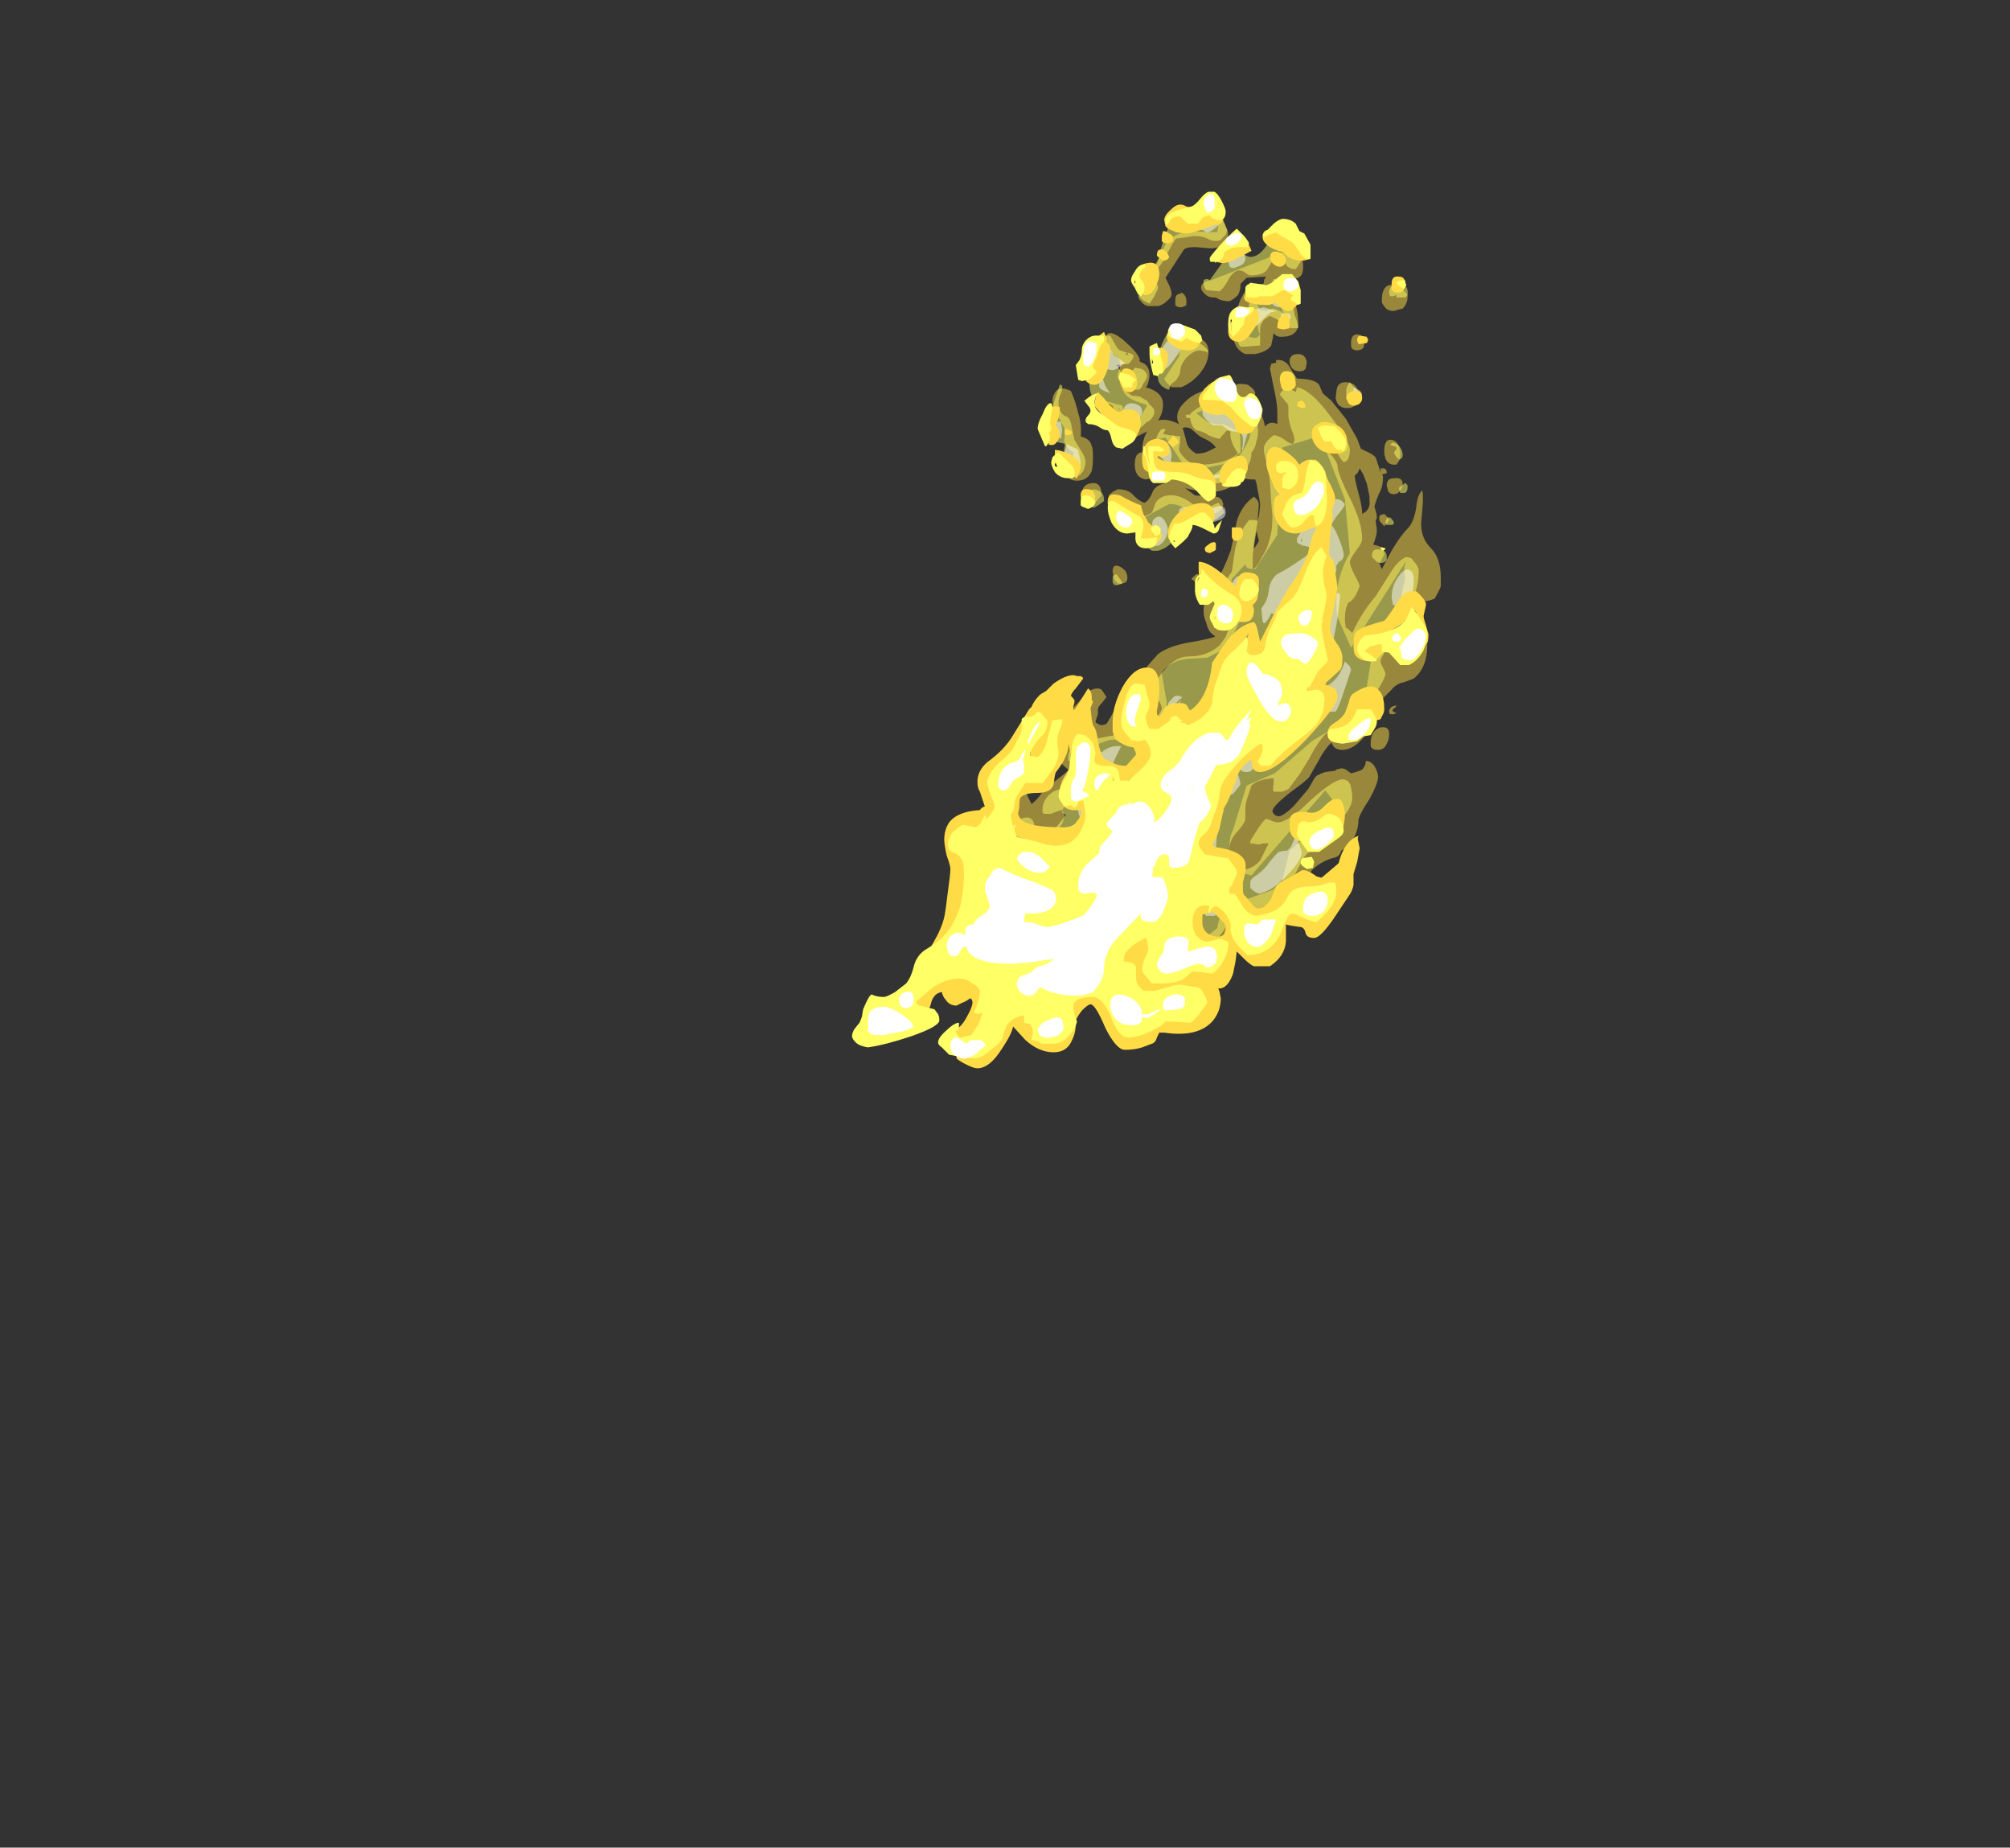 <?xml version="1.0" encoding="UTF-8" standalone="no"?>
<svg xmlns:ffdec="https://www.free-decompiler.com/flash" xmlns:xlink="http://www.w3.org/1999/xlink" ffdec:objectType="frame" height="526.05px" width="572.4px" xmlns="http://www.w3.org/2000/svg">
  <rect width="100%" height="100%" fill="#333333" stroke="none"/>
  <g transform="matrix(1.0, 0.0, 0.0, 1.0, 259.95, 395.85)">
    <use ffdec:characterId="1490" height="31.7" transform="matrix(7.0, 0.0, 0.0, 7.0, 9.65, -336.0)" width="20.1" xlink:href="#shape0"/>
    <use ffdec:characterId="1491" height="35.65" transform="matrix(7.0, 0.0, 0.0, 7.0, -17.3, -341.25)" width="23.45" xlink:href="#shape1"/>
  </g>
  <defs>
    <g id="shape0" transform="matrix(1.0, 0.0, 0.0, 1.0, 8.9, 12.6)">
      <path d="M8.1 -7.2 L8.05 -7.0 Q7.95 -6.9 7.8 -6.9 7.6 -6.9 7.55 -7.05 L7.55 -7.2 Q7.55 -7.55 7.8 -7.55 8.1 -7.5 8.1 -7.2 M9.85 -9.1 Q9.85 -8.8 9.65 -8.6 L9.45 -8.55 9.3 -8.5 Q9.0 -8.5 8.9 -8.7 8.8 -8.8 8.8 -8.9 8.8 -9.65 9.3 -9.55 9.5 -9.5 9.65 -9.35 9.85 -9.2 9.85 -9.1 M4.9 -10.95 L5.5 -10.7 Q5.6 -10.6 5.6 -10.35 5.6 -10.1 5.55 -10.0 5.45 -9.8 5.1 -9.8 L5.1 -9.65 5.05 -9.3 5.05 -9.25 Q5.4 -8.75 5.4 -8.0 5.4 -7.45 4.7 -7.45 4.6 -7.45 4.5 -7.5 L4.4 -7.6 Q4.35 -7.3 4.3 -7.1 4.15 -6.85 3.65 -6.75 L3.25 -6.75 Q2.9 -6.9 2.8 -7.25 2.8 -7.35 2.8 -7.75 L2.85 -8.2 2.95 -8.6 Q2.95 -8.8 3.15 -9.15 3.35 -9.55 3.6 -9.55 L3.9 -9.6 Q4.0 -9.6 4.0 -9.65 4.0 -9.8 4.1 -9.9 L3.3 -9.85 3.05 -9.6 3.05 -9.5 Q3.05 -9.35 2.95 -9.15 2.75 -8.95 2.6 -8.9 2.25 -8.9 2.05 -9.05 L1.95 -9.05 Q1.7 -9.05 1.55 -9.25 1.45 -9.35 1.45 -9.45 1.45 -9.7 1.85 -9.75 L4.9 -10.95 M0.75 -11.0 L0.0 -9.85 0.15 -9.55 Q0.25 -9.3 0.25 -9.2 0.25 -9.05 0.05 -8.9 -0.1 -8.75 -0.3 -8.7 L-0.65 -8.7 Q-0.85 -8.7 -1.0 -8.9 -1.1 -9.0 -1.1 -9.1 L-1.0 -9.3 -0.6 -9.4 -0.6 -9.6 -0.65 -9.85 Q-0.65 -10.15 -0.5 -10.3 -0.25 -10.6 -0.05 -11.1 0.15 -11.6 0.95 -11.75 L2.1 -11.7 2.15 -11.95 2.1 -12.2 2.15 -12.35 2.2 -12.35 Q2.35 -12.2 2.45 -11.95 2.55 -11.75 2.55 -11.65 2.55 -11.05 1.8 -11.05 L1.2 -11.1 Q0.85 -11.1 0.75 -11.0 M0.6 -9.2 L0.65 -9.25 Q0.85 -9.15 0.85 -8.9 L0.85 -8.75 0.8 -8.7 0.65 -8.65 Q0.45 -8.65 0.4 -8.75 L0.4 -8.8 Q0.4 -8.85 0.4 -8.95 0.4 -9.2 0.6 -9.2 M4.45 -9.15 Q4.15 -8.7 3.7 -8.9 L3.7 -8.8 3.85 -8.55 4.1 -8.5 Q4.2 -8.6 4.4 -8.6 L4.65 -8.5 4.8 -8.4 4.75 -8.55 4.75 -8.8 4.45 -9.15 M3.75 -8.05 L3.55 -7.85 Q3.4 -7.7 3.4 -7.45 L3.7 -7.4 3.85 -7.55 Q3.75 -7.7 3.75 -8.0 L3.75 -8.05 M5.05 -6.45 Q5.05 -6.75 5.4 -6.75 5.7 -6.75 5.75 -6.4 L5.7 -6.15 5.65 -6.1 Q5.6 -6.05 5.45 -6.05 5.2 -6.05 5.1 -6.25 5.05 -6.35 5.05 -6.45 M5.0 -6.3 L5.35 -5.75 Q6.05 -5.75 6.25 -5.5 L6.4 -5.15 6.75 -4.85 7.35 -4.1 7.8 -3.3 7.95 -2.9 Q8.05 -2.85 8.15 -2.8 8.4 -2.7 8.55 -2.55 L8.75 -1.95 8.75 -2.1 8.9 -2.1 Q9.0 -2.05 9.0 -1.95 L9.0 -1.9 8.8 -1.85 8.85 -1.8 Q8.85 -1.4 8.75 -1.2 8.6 -0.9 8.5 -0.55 8.6 -0.25 8.6 -0.1 L8.55 0.05 8.6 0.4 Q8.6 0.65 8.45 1.0 L8.65 1.05 Q8.9 1.15 8.9 1.4 L8.75 1.7 8.7 1.75 8.8 2.0 9.2 1.25 Q9.55 0.65 9.85 0.35 10.1 0.1 10.2 -0.5 10.25 -1.05 10.45 -1.2 10.5 -0.95 10.45 -0.45 L10.4 0.15 Q10.4 0.75 10.8 1.15 11.2 1.55 11.2 2.35 L11.2 2.7 Q11.15 2.85 10.95 3.2 10.7 3.3 10.35 3.35 10.2 3.5 9.9 4.0 9.65 4.45 9.65 4.5 9.65 4.8 9.75 4.8 L10.2 4.75 Q10.65 4.75 10.65 5.1 10.65 6.0 10.1 6.45 L9.7 6.6 Q9.4 6.65 9.2 6.9 L8.85 7.25 8.65 7.35 8.55 7.55 8.45 7.9 8.45 8.1 Q8.45 8.35 8.1 8.8 7.65 9.35 7.2 9.35 6.9 9.35 6.8 9.15 L6.75 9.05 Q6.45 9.35 6.25 9.75 L5.85 10.45 Q5.8 10.55 5.05 11.1 4.35 11.65 4.35 11.85 L4.4 11.95 Q4.5 12.05 4.6 12.05 4.8 12.05 5.25 11.6 L5.8 10.95 5.95 10.7 Q6.05 10.5 6.15 10.4 6.35 10.3 6.5 10.25 L6.9 10.2 6.95 10.15 7.15 10.1 Q7.3 10.1 7.4 10.2 L7.55 10.3 Q7.8 10.25 8.0 10.15 8.15 10.0 8.15 9.8 8.4 9.8 8.55 10.1 8.65 10.3 8.65 10.45 8.65 10.7 8.3 11.35 7.9 11.95 7.85 12.2 7.85 12.7 7.55 13.1 7.4 13.3 7.15 13.45 7.1 13.7 6.8 13.75 6.3 13.9 5.95 14.25 L5.85 14.45 5.75 14.7 5.55 14.9 5.3 15.1 5.25 15.15 Q5.05 15.45 5.05 15.7 4.95 16.1 4.6 16.55 4.2 17.0 3.65 17.25 L3.35 17.25 3.1 17.05 3.0 16.95 Q2.55 16.95 1.65 18.05 0.8 19.1 0.4 19.1 0.25 19.1 0.1 18.95 L-0.35 18.95 Q-1.25 18.95 -1.45 18.55 -1.5 18.15 -1.65 18.0 -1.8 18.05 -2.1 18.35 -2.45 18.65 -3.25 18.65 -4.0 18.65 -4.45 18.15 L-4.85 17.5 -4.1 17.75 Q-3.55 18.0 -3.25 18.0 L-1.55 17.35 Q-1.15 17.35 -0.95 17.7 L-0.7 18.3 0.0 18.3 2.1 16.6 2.3 15.75 2.95 15.55 4.35 15.05 4.8 14.65 4.75 14.65 5.05 13.45 Q5.6 12.95 6.15 12.65 L7.15 11.85 6.5 11.0 3.5 14.45 Q2.85 14.35 2.7 14.0 2.6 13.85 2.6 13.35 2.6 12.85 2.75 12.6 L3.3 10.8 4.45 10.3 5.95 9.0 8.0 7.75 Q8.1 7.6 8.2 7.6 8.25 7.55 8.35 7.45 8.15 7.45 8.1 7.35 L8.6 4.2 9.1 4.1 9.5 3.5 9.75 2.35 Q9.65 2.0 9.8 1.65 L8.85 3.15 7.55 5.2 7.0 3.95 Q6.95 3.8 6.95 3.35 6.95 2.3 7.5 1.35 L7.3 -0.85 6.4 -3.15 6.7 -3.55 4.75 -2.95 4.55 0.6 3.65 2.0 Q3.25 2.0 3.25 1.8 L2.7 2.4 2.5 3.4 2.75 3.65 Q3.0 3.95 3.0 4.15 L2.5 5.2 1.7 5.6 0.85 5.65 Q0.4 5.7 0.1 5.95 -0.15 6.15 -0.15 6.25 L0.05 7.4 Q0.05 8.55 -0.45 8.75 -0.55 8.8 -1.05 8.85 L-2.3 8.95 -3.65 9.45 -3.55 10.7 -4.2 11.8 Q-4.1 12.0 -4.1 12.05 L-4.15 12.2 Q-4.3 12.75 -4.95 12.75 -5.4 12.75 -5.6 12.6 L-7.4 15.85 Q-7.75 15.85 -7.8 15.0 L-7.8 14.1 Q-7.8 13.5 -7.7 13.2 -7.6 12.7 -7.25 12.45 -7.1 12.35 -6.9 12.05 -6.7 11.8 -6.65 11.65 L-6.6 11.25 Q-6.5 10.95 -6.25 10.95 L-5.95 10.95 Q-5.7 11.0 -5.6 11.25 L-5.45 11.55 Q-5.25 11.4 -5.1 11.2 L-4.9 10.9 -4.4 10.55 Q-4.0 10.25 -3.95 10.15 -4.3 9.9 -4.4 9.6 -4.45 9.4 -4.45 9.05 -4.45 8.6 -4.4 8.5 -4.35 8.25 -3.95 7.85 L-3.3 7.15 Q-3.05 6.85 -2.75 6.85 -2.6 6.85 -2.5 7.05 L-2.4 7.2 -2.55 7.4 Q-2.75 7.6 -2.75 7.7 L-2.75 7.9 Q-2.8 8.05 -2.85 8.2 -2.8 8.3 -2.6 8.35 L-2.4 8.3 Q-1.95 7.55 -1.9 7.3 -1.65 6.5 -1.3 6.4 -0.95 6.25 -0.7 5.9 L-0.3 5.45 Q0.1 5.15 0.85 5.0 1.75 4.85 2.0 4.75 L2.0 4.7 Q1.75 4.6 1.65 4.15 1.55 3.95 1.55 3.7 1.55 3.1 1.95 2.85 2.0 2.7 2.05 2.55 2.4 1.95 2.65 1.25 2.75 0.85 2.9 0.05 3.1 -0.6 3.6 -0.95 L3.75 -0.8 3.8 -0.65 3.75 0.0 3.8 -0.15 3.85 -0.6 Q3.85 -0.75 3.7 -1.5 L3.65 -1.65 3.5 -1.65 Q3.25 -1.65 3.15 -1.75 2.6 -1.15 1.9 -1.15 1.3 -1.15 0.8 -1.3 L1.2 -1.0 2.0 -0.95 Q2.2 -0.95 2.3 -0.8 L2.35 -0.65 Q2.35 -0.45 2.1 -0.3 L1.6 -0.15 Q1.1 -0.15 0.85 -0.4 0.6 -0.65 0.15 -0.65 L-1.05 0.0 -1.55 -0.05 Q-2.05 -0.2 -2.15 -0.3 -2.35 -0.4 -2.35 -0.7 L-2.3 -1.0 Q-2.25 -1.1 -1.95 -1.25 -1.5 -1.25 -1.3 -1.0 -1.05 -0.75 -0.85 -0.7 -0.65 -0.8 -0.5 -1.2 -0.3 -1.5 0.15 -1.5 L0.0 -1.55 Q-0.15 -1.65 -0.3 -1.75 L-0.8 -1.65 Q-1.1 -1.7 -1.2 -1.95 -1.25 -2.1 -1.25 -2.25 -1.25 -2.75 -0.95 -2.75 -0.95 -3.25 -0.75 -3.6 L-1.05 -3.45 Q-1.4 -3.25 -1.6 -3.25 -1.9 -3.25 -2.3 -4.1 L-2.65 -4.9 -1.75 -4.65 Q-1.65 -4.0 -1.5 -4.0 -1.25 -4.15 -1.05 -4.15 L-0.75 -4.65 -0.8 -4.7 Q-1.75 -4.95 -1.75 -5.4 L-1.95 -5.8 Q-1.95 -6.0 -1.85 -6.15 -1.85 -6.5 -1.9 -6.55 L-2.35 -6.95 Q-2.45 -7.05 -2.45 -7.25 -2.45 -7.9 -1.75 -7.35 -1.05 -6.75 -1.05 -6.5 L-1.05 -6.45 -0.85 -6.35 Q-0.65 -6.2 -0.65 -5.9 -0.65 -5.7 -0.75 -5.45 L-0.8 -5.4 -0.65 -5.35 Q-0.1 -5.15 -0.1 -4.7 -0.1 -4.35 -0.3 -4.05 0.05 -4.15 0.55 -3.9 0.3 -4.4 0.9 -4.9 1.55 -5.45 2.5 -5.25 L2.6 -5.2 Q2.75 -5.65 3.35 -5.5 3.65 -5.3 3.65 -5.15 3.65 -4.95 3.5 -4.75 3.95 -4.4 4.05 -3.8 4.25 -4.05 4.55 -3.9 L4.55 -4.4 Q4.55 -4.75 4.4 -5.4 L4.25 -6.15 4.3 -6.35 4.5 -6.4 4.5 -6.5 Q4.8 -6.55 5.0 -6.3 M1.5 -6.1 Q1.2 -5.65 0.65 -5.4 L0.25 -5.4 Q0.0 -5.6 -0.05 -5.75 L0.55 -6.65 0.6 -6.95 Q0.8 -7.45 1.3 -7.4 1.75 -7.3 1.75 -6.85 1.75 -6.45 1.5 -6.1 M0.7 -3.75 L0.85 -3.2 Q0.9 -2.9 1.25 -2.7 1.55 -2.7 1.75 -2.8 L2.05 -2.95 Q1.9 -3.15 1.7 -3.25 L1.4 -3.4 1.05 -3.7 Q0.9 -3.8 0.7 -3.75 M2.4 -4.55 L1.8 -4.65 1.5 -4.45 1.25 -4.35 1.7 -4.0 Q2.05 -3.85 2.35 -3.9 L3.0 -3.6 Q3.05 -3.45 3.05 -3.15 L3.05 -2.75 2.5 -2.3 1.8 -2.15 1.35 -2.05 Q0.8 -2.05 0.5 -2.6 L0.0 -3.35 -0.25 -3.3 -0.35 -2.8 -0.3 -2.5 Q0.1 -2.3 0.5 -2.1 1.15 -1.8 1.9 -1.8 L3.0 -2.6 Q3.45 -3.25 3.45 -3.5 3.45 -3.8 2.9 -4.4 L2.85 -4.4 Q2.7 -4.4 2.6 -4.5 L2.4 -4.55 M6.95 -5.15 Q6.95 -5.65 7.4 -5.6 7.85 -5.55 7.85 -5.05 7.85 -4.85 7.8 -4.75 7.65 -4.55 7.4 -4.55 7.05 -4.55 6.95 -4.85 6.9 -5.0 6.95 -5.15 M7.7 -1.8 Q7.7 -1.65 7.85 -1.1 8.0 -0.55 8.0 -0.3 L8.0 -0.25 Q8.35 -0.4 8.3 -0.8 L8.3 -0.95 8.2 -1.45 8.05 -1.85 7.9 -2.1 Q7.85 -1.95 7.8 -1.9 L7.7 -1.8 M9.25 -3.25 Q9.55 -3.15 9.55 -2.65 9.55 -2.55 9.5 -2.4 L9.4 -2.25 Q9.5 -2.25 9.3 -2.25 9.05 -2.25 8.95 -2.5 8.9 -2.65 8.9 -2.8 8.9 -3.35 9.25 -3.25 M9.55 -1.2 Q9.45 -1.05 9.3 -1.05 9.1 -1.05 9.05 -1.2 L9.0 -1.4 Q9.0 -1.7 9.3 -1.7 9.65 -1.75 9.65 -1.45 9.65 -1.3 9.55 -1.2 M8.7 -0.15 L8.75 -0.2 8.9 -0.25 9.0 -0.15 9.1 0.0 9.0 0.15 8.9 0.25 Q8.7 0.05 8.7 0.0 8.7 -0.1 8.7 -0.15 M3.7 0.45 L3.6 1.1 3.6 1.15 Q3.7 1.05 3.8 0.85 L3.7 0.45 M1.3 2.2 Q1.45 2.25 1.45 2.35 1.45 2.4 1.35 2.45 L1.2 2.5 1.05 2.4 Q1.15 2.3 1.2 2.25 1.25 2.2 1.3 2.2 M9.1 8.7 Q9.1 8.95 9.0 9.1 8.9 9.35 8.65 9.35 8.4 9.35 8.35 9.2 L8.35 9.05 Q8.35 8.6 8.7 8.45 9.1 8.35 9.1 8.7 M9.15 7.9 Q9.1 7.9 9.1 7.75 9.1 7.7 9.2 7.6 9.3 7.55 9.4 7.55 9.4 7.6 9.25 7.7 9.2 7.8 9.4 7.85 L9.3 7.9 9.15 7.9 M-4.4 -4.3 Q-4.6 -4.65 -4.6 -4.85 -4.6 -5.05 -4.45 -5.25 -4.25 -5.45 -3.85 -5.25 -3.65 -4.8 -3.55 -4.35 -3.4 -3.9 -3.45 -3.4 -3.05 -3.3 -3.0 -3.0 -2.95 -2.95 -2.95 -2.55 -2.95 -2.2 -3.0 -2.0 -3.15 -1.6 -3.6 -1.6 -3.9 -1.6 -4.0 -1.8 -4.05 -1.9 -4.0 -2.0 -4.0 -2.1 -3.8 -2.2 L-3.75 -2.75 Q-4.0 -2.9 -4.1 -3.15 -4.15 -3.2 -4.1 -3.4 L-4.1 -3.7 -4.4 -4.3 M-3.4 -1.05 Q-3.4 -1.45 -3.0 -1.5 -2.6 -1.55 -2.6 -1.0 L-2.95 -0.6 Q-3.4 -0.6 -3.4 -1.05 M-1.65 2.55 L-1.8 2.6 Q-2.0 2.6 -2.1 2.35 L-2.15 2.1 Q-2.15 1.75 -1.85 1.9 -1.55 2.05 -1.55 2.35 -1.55 2.5 -1.65 2.55 M-0.8 8.15 Q-0.55 8.0 -0.55 7.4 -0.55 7.3 -0.65 7.15 -0.75 6.95 -0.75 6.85 -1.2 7.0 -1.3 7.45 L-1.5 8.25 -1.5 8.3 -1.2 8.25 -0.8 8.15" fill="#ffdc45" fill-opacity="0.498" fill-rule="evenodd" stroke="none"/>
      <path d="M9.4 -9.15 L9.25 -9.1 9.15 -9.1 Q9.1 -9.15 9.1 -9.25 9.1 -9.6 9.5 -9.6 9.9 -9.6 9.85 -9.15 L9.75 -9.05 9.4 -9.05 9.4 -9.15 M9.45 -9.45 L9.45 -9.45 M4.1 -11.15 Q4.4 -11.65 4.75 -11.75 L5.0 -11.75 5.15 -11.7 5.5 -11.1 Q5.55 -10.95 5.55 -10.65 5.55 -10.55 5.4 -10.35 L5.3 -10.2 Q4.95 -10.2 4.85 -10.5 4.75 -10.75 4.6 -10.8 4.4 -10.65 4.15 -10.2 4.0 -9.95 3.45 -9.95 3.4 -9.95 3.25 -10.05 3.15 -10.15 3.0 -10.15 2.8 -10.15 2.6 -9.85 2.4 -9.45 2.2 -9.3 L1.65 -9.35 1.6 -9.45 Q1.55 -9.5 1.55 -9.65 1.55 -9.85 1.55 -9.75 1.6 -9.8 1.7 -9.8 1.75 -9.8 1.8 -9.75 L2.3 -10.45 Q2.6 -11.0 2.75 -11.0 2.9 -11.0 3.1 -10.85 3.35 -10.7 3.45 -10.7 3.8 -10.7 4.1 -11.15 M2.15 -12.55 L2.35 -12.2 2.5 -11.8 Q2.5 -11.7 2.45 -11.6 L2.3 -11.45 Q2.25 -11.35 2.05 -11.35 1.85 -11.35 1.7 -11.45 1.5 -11.55 1.15 -11.55 L0.85 -11.5 0.45 -11.45 Q0.35 -11.4 -0.05 -10.6 -0.25 -10.25 -0.5 -10.1 L-0.5 -10.0 Q-0.5 -9.9 -0.4 -9.7 -0.3 -9.55 -0.3 -9.45 -0.3 -9.4 -0.45 -9.1 L-0.65 -8.8 Q-1.0 -8.95 -1.1 -9.15 -1.2 -9.25 -1.2 -9.55 -1.2 -9.8 -1.15 -9.85 L-1.1 -10.0 Q-1.0 -10.1 -0.8 -10.15 L-0.65 -10.25 -0.45 -10.3 Q-0.35 -10.4 -0.3 -10.55 -0.2 -10.85 -0.2 -11.0 L0.0 -11.6 Q0.2 -12.1 0.25 -12.2 1.55 -12.25 1.8 -12.6 L2.15 -12.55 M1.2 -7.3 Q1.7 -7.05 1.75 -6.8 L1.65 -6.85 1.4 -6.9 Q1.15 -6.9 0.85 -6.6 0.6 -6.3 0.6 -6.05 0.6 -5.9 0.4 -5.65 L0.25 -5.55 Q0.2 -5.5 0.15 -5.3 0.05 -5.3 -0.15 -5.45 -0.3 -5.6 -0.3 -5.75 L-0.35 -6.0 -0.35 -6.25 Q-0.35 -6.55 -0.2 -7.0 -0.05 -7.45 0.15 -7.65 L1.2 -7.3 M2.85 -8.1 L2.8 -8.1 2.8 -8.15 Q3.2 -8.2 3.35 -8.45 3.4 -8.55 3.4 -8.85 3.4 -9.15 3.45 -9.2 3.6 -9.3 4.1 -9.2 4.2 -9.3 4.3 -9.5 L4.4 -9.8 Q5.1 -9.75 5.2 -9.45 L5.2 -8.9 Q5.2 -8.65 5.25 -8.35 5.35 -8.1 5.4 -7.9 L5.4 -7.8 5.1 -7.8 Q5.0 -7.95 4.65 -8.1 L4.25 -8.3 Q3.9 -8.15 3.85 -7.8 L3.85 -7.1 3.25 -7.05 3.05 -7.05 Q2.95 -7.15 2.9 -7.45 2.85 -7.75 2.85 -7.9 L2.85 -8.1 M5.0 -5.3 Q5.2 -5.3 5.3 -5.2 L5.35 -5.4 Q5.9 -5.3 6.65 -4.3 7.5 -3.2 7.5 -2.85 7.5 -2.4 7.25 -2.35 7.1 -2.5 6.95 -2.8 L6.65 -3.25 6.5 -3.25 Q6.45 -3.25 6.45 -3.1 6.45 -3.05 6.7 -2.7 7.0 -2.35 7.0 -2.2 7.0 -1.9 7.5 -0.9 8.0 0.1 8.0 0.75 8.0 0.95 7.75 1.25 7.5 1.6 7.5 1.7 7.5 1.85 7.7 2.25 7.9 2.6 7.9 2.7 L7.75 3.05 Q7.55 3.35 7.45 3.35 7.3 3.6 7.3 4.0 7.3 4.25 7.35 4.4 L7.4 4.4 7.6 4.6 Q7.95 3.8 8.55 3.1 L9.15 2.15 Q9.45 1.65 9.8 1.5 L10.0 1.55 10.2 1.8 Q10.3 1.95 10.3 2.05 10.3 3.25 9.5 3.9 L8.95 4.35 Q8.7 4.55 8.7 4.75 8.7 4.8 8.85 5.0 L8.95 5.25 Q8.95 5.3 8.85 5.5 8.75 5.65 8.75 5.75 8.75 5.85 8.85 6.0 8.95 6.2 8.95 6.25 8.95 6.5 8.1 7.7 8.0 7.8 7.8 8.05 L7.6 8.35 Q7.45 8.4 7.45 8.45 L7.25 8.6 7.15 8.6 Q7.05 8.5 6.9 8.5 6.6 8.5 6.2 9.1 6.0 9.4 5.85 9.7 L5.45 10.35 5.0 10.95 4.75 11.05 4.4 11.05 Q4.35 10.95 4.4 10.75 L4.4 10.5 Q3.75 10.55 3.5 10.8 L3.35 11.25 Q3.25 11.5 3.25 11.75 L3.25 12.15 Q3.25 12.3 2.95 12.65 2.6 13.0 2.6 13.4 2.6 13.5 2.75 13.9 2.9 14.25 2.95 14.25 3.5 14.25 3.85 13.85 L4.2 13.15 4.0 13.15 3.8 13.2 3.5 13.15 Q3.45 13.25 3.45 13.05 L3.7 12.65 Q3.95 12.25 4.1 12.15 4.25 12.2 4.35 12.25 4.5 12.3 4.55 12.3 5.0 12.3 5.9 11.4 6.85 10.55 7.2 10.55 7.5 10.55 7.55 10.9 7.6 11.1 7.6 11.3 7.6 11.6 7.3 12.0 L6.75 12.6 Q6.6 12.8 6.25 13.15 5.8 13.5 5.65 13.7 L5.3 14.35 Q5.05 14.75 4.85 14.95 L4.2 15.6 Q3.9 15.8 3.4 16.0 L3.2 15.95 3.05 15.9 Q3.0 15.85 3.0 15.7 L3.0 15.65 2.75 15.65 Q2.65 15.65 2.55 15.75 2.4 15.9 2.4 15.95 2.4 16.05 2.5 16.0 2.6 15.95 2.6 16.05 2.6 16.65 1.6 17.55 0.55 18.5 -0.3 18.55 -0.75 18.55 -1.1 18.15 -1.45 17.8 -1.15 17.55 L-1.2 17.45 -1.35 17.45 Q-1.45 17.45 -1.8 17.9 -2.1 18.35 -2.6 18.35 L-2.8 18.3 Q-3.0 18.5 -3.4 18.5 -3.65 18.5 -3.75 18.35 -3.85 18.2 -3.85 18.15 -3.95 18.15 -4.35 18.35 -4.75 18.55 -4.9 18.55 L-5.1 18.5 -5.2 18.45 -5.15 18.35 -5.25 18.4 -6.25 19.0 -6.8 19.0 Q-6.85 18.95 -6.85 18.8 -6.85 18.65 -6.6 18.25 -6.3 17.8 -6.25 17.65 L-6.25 17.6 -6.9 17.7 Q-7.05 18.2 -7.2 18.2 L-7.8 18.05 -8.05 18.1 -8.4 18.25 -8.7 18.25 -8.85 18.2 -8.9 18.05 Q-8.9 17.65 -8.55 17.25 L-7.7 16.35 Q-7.45 16.1 -7.4 15.55 -7.3 14.9 -7.2 14.7 L-7.35 14.65 -7.4 14.6 Q-7.45 14.55 -7.45 14.4 -7.45 14.1 -7.4 13.9 -7.3 13.6 -7.05 13.4 L-7.0 13.4 -7.05 13.35 Q-6.9 13.1 -6.5 12.65 -6.0 12.1 -5.65 12.1 -5.4 12.1 -5.35 12.35 -5.3 12.5 -5.35 12.65 -5.4 12.75 -5.2 12.75 L-4.8 12.65 -4.45 12.5 -4.05 12.0 -4.2 11.9 -4.2 11.8 Q-4.3 11.8 -4.65 11.95 L-4.95 11.95 -5.0 11.9 -5.0 11.75 Q-5.0 11.5 -4.8 11.25 -4.55 10.95 -4.05 10.9 L-4.05 10.9 -4.25 10.85 Q-3.95 10.75 -3.8 10.55 L-3.7 10.5 -3.65 10.2 Q-3.6 10.05 -3.65 9.9 L-3.65 9.85 -3.95 9.8 -3.95 9.6 Q-3.95 9.35 -3.6 8.95 -3.2 8.6 -3.05 8.6 -2.9 8.6 -2.9 8.7 L-2.85 8.9 -1.8 8.7 -1.1 8.95 Q-0.9 8.85 -0.55 8.3 -0.15 7.8 -0.15 7.65 -0.15 7.55 -0.3 7.3 -0.45 7.05 -0.45 6.85 -0.45 6.55 0.0 6.05 0.45 5.55 0.95 5.55 1.7 5.55 2.2 5.1 L2.45 4.75 Q2.6 4.3 2.9 3.8 L2.95 3.75 Q2.8 3.8 2.7 3.9 L2.45 4.05 2.05 4.05 2.0 4.0 2.0 3.85 Q2.0 3.7 2.2 3.3 L2.35 2.85 Q2.35 2.7 2.5 2.4 L2.7 2.1 2.8 1.4 Q2.9 0.6 3.4 0.0 L3.55 0.0 Q3.7 0.0 3.75 0.05 L3.6 0.9 3.55 1.5 3.55 2.0 Q3.7 1.95 3.9 1.55 4.15 1.15 4.2 0.9 4.35 0.5 4.35 -0.15 L4.3 -0.75 4.25 -1.55 Q4.2 -2.05 4.1 -2.4 4.0 -2.7 4.0 -2.9 4.0 -3.15 4.4 -3.45 4.55 -3.45 4.8 -3.3 5.05 -3.1 5.15 -3.1 L5.2 -3.1 5.25 -3.25 Q5.25 -3.4 5.1 -3.75 5.0 -4.15 5.0 -4.2 L5.0 -4.65 4.95 -4.75 4.9 -4.8 4.65 -5.1 4.7 -5.2 4.8 -5.3 4.75 -5.3 4.8 -5.35 5.0 -5.3 M3.4 -4.3 Q3.55 -4.25 3.65 -4.15 L3.75 -4.0 3.75 -3.8 Q3.8 -3.5 3.7 -3.2 3.65 -2.9 3.5 -2.75 3.5 -2.25 3.1 -1.9 2.6 -1.45 1.45 -1.45 1.35 -1.45 0.7 -1.7 0.1 -1.9 0.0 -1.95 -0.35 -2.15 -0.4 -2.35 -0.45 -2.45 -0.45 -2.7 -0.45 -3.45 -0.15 -3.7 L0.0 -3.7 Q0.0 -3.65 -0.1 -3.5 L0.15 -3.45 0.6 -3.4 Q0.6 -3.35 0.6 -3.2 L0.55 -2.9 Q0.55 -2.75 0.8 -2.5 1.05 -2.25 1.35 -2.25 2.4 -2.25 2.95 -2.7 2.85 -2.85 2.75 -3.05 2.6 -3.4 2.65 -3.6 L2.5 -3.65 2.2 -3.3 Q1.95 -3.35 1.75 -3.45 1.55 -3.6 1.25 -3.65 1.05 -3.8 1.0 -4.15 L0.85 -4.15 0.85 -4.2 0.8 -4.25 0.95 -4.3 1.0 -4.25 1.0 -4.3 Q1.0 -4.35 1.45 -4.65 1.95 -4.95 2.2 -5.05 L2.4 -5.05 Q2.55 -4.85 2.8 -4.65 L3.15 -4.35 3.4 -4.3 M0.5 -0.05 L0.45 0.35 Q0.4 1.05 -0.3 1.25 L-0.55 1.25 Q-1.2 0.8 -1.15 0.65 -1.0 0.45 -1.0 0.2 -1.0 0.1 -1.05 0.05 L-1.15 0.0 -1.4 0.0 -1.75 0.1 Q-1.9 0.1 -2.05 -0.15 -2.25 -0.35 -2.25 -0.5 -2.25 -0.65 -1.9 -0.85 L-1.65 -0.8 -1.25 -0.45 -0.95 -0.15 Q-0.85 -0.15 -0.75 -0.2 L-0.55 -0.3 -0.4 -0.7 Q-0.25 -0.95 0.1 -1.0 0.4 -1.05 0.8 -0.85 1.15 -0.65 1.35 -0.45 1.7 -0.4 1.85 -0.55 2.0 -0.65 2.15 -0.7 2.35 -0.5 2.4 -0.3 L2.1 -0.05 Q1.75 0.1 1.75 0.35 L1.65 0.35 1.25 0.05 Q0.9 -0.25 0.7 -0.25 0.5 -0.25 0.5 -0.05 M7.5 -5.6 L7.75 -5.3 7.9 -5.05 7.9 -4.95 7.75 -4.8 7.45 -4.8 7.45 -5.05 7.4 -5.05 7.35 -5.1 7.35 -5.2 Q7.35 -5.35 7.4 -5.45 L7.5 -5.6 M7.65 -5.15 L7.6 -5.15 7.65 -5.1 7.65 -5.15 M9.65 -2.65 Q9.65 -2.55 9.6 -2.5 L9.5 -2.45 Q9.3 -2.65 9.3 -2.75 L9.4 -2.9 Q9.4 -3.0 9.3 -3.0 L9.15 -3.05 Q9.15 -3.1 9.25 -3.15 9.45 -3.1 9.55 -2.95 9.65 -2.8 9.65 -2.65 M9.85 -1.35 Q9.85 -1.2 9.8 -1.15 L9.75 -1.1 9.55 -1.1 9.5 -1.25 Q9.5 -1.35 9.55 -1.35 L9.75 -1.5 Q9.8 -1.5 9.8 -1.45 9.85 -1.45 9.85 -1.35 M9.0 -0.1 L9.15 -0.1 Q9.25 0.0 9.3 0.1 L9.25 0.2 9.0 0.2 Q8.95 0.15 8.95 0.05 L9.0 -0.05 9.0 -0.1 M9.0 1.65 L8.95 1.65 8.95 1.7 8.8 1.75 Q8.6 1.75 8.5 1.6 8.4 1.55 8.4 1.45 8.4 1.15 8.7 1.2 9.0 1.2 9.0 1.5 L9.0 1.65 M-2.25 -7.5 L-2.05 -7.15 Q-1.95 -6.95 -1.85 -6.9 L-1.55 -6.8 -1.65 -6.75 -1.5 -6.7 -1.55 -6.8 -1.5 -6.8 Q-1.3 -6.75 -1.3 -6.65 -1.3 -6.55 -1.5 -6.35 L-2.0 -6.3 Q-1.8 -6.1 -1.75 -5.8 L-1.75 -5.4 -1.7 -5.35 Q-1.65 -5.25 -1.35 -5.05 -1.1 -5.05 -1.0 -5.0 -0.85 -4.9 -0.75 -4.85 L-0.65 -4.7 Q-0.45 -4.55 -0.45 -4.4 -0.45 -4.2 -0.7 -4.0 L-0.75 -4.0 -0.9 -3.85 Q-1.3 -3.5 -1.4 -3.5 -1.7 -3.5 -1.95 -4.05 L-2.15 -4.65 Q-2.2 -4.7 -2.6 -4.85 -2.95 -4.95 -3.0 -5.05 -3.1 -5.3 -3.1 -5.6 -3.1 -5.7 -2.95 -5.95 -2.85 -6.15 -2.85 -6.2 -2.85 -6.3 -2.95 -6.5 -3.05 -6.7 -3.05 -6.75 -3.05 -6.9 -2.9 -7.15 L-2.6 -7.5 -2.25 -7.5 M-0.8 -6.0 Q-0.75 -5.95 -0.75 -5.85 -0.75 -5.75 -0.9 -5.55 -1.0 -5.3 -1.1 -5.3 L-1.4 -5.3 Q-1.45 -5.35 -1.45 -5.45 L-1.4 -5.65 -1.4 -5.85 -1.5 -5.8 -1.5 -5.95 -1.4 -6.05 Q-1.25 -6.15 -1.25 -6.2 L-1.0 -6.15 Q-0.85 -6.1 -0.8 -6.0 M-1.85 -4.5 L-1.9 -4.55 -1.9 -4.5 -1.85 -4.5 M-2.95 -6.75 L-2.95 -6.75 M-4.25 -5.5 L-4.2 -5.45 -4.2 -5.35 Q-4.2 -5.25 -4.3 -5.05 -4.35 -4.9 -4.35 -4.8 -4.35 -4.3 -4.0 -4.2 -3.85 -4.1 -3.8 -3.7 L-3.7 -3.25 -3.45 -2.85 Q-3.25 -2.55 -3.25 -2.35 -3.25 -2.3 -3.3 -2.1 -3.4 -1.85 -3.55 -1.8 L-3.85 -1.8 Q-4.25 -2.05 -4.2 -2.45 L-4.1 -3.0 Q-4.1 -3.2 -4.1 -3.1 L-4.55 -3.2 Q-4.75 -3.55 -4.75 -3.75 -4.75 -4.05 -4.55 -4.75 L-4.3 -5.5 -4.25 -5.5 M-2.9 -5.3 L-2.9 -5.3 M-3.35 -0.95 Q-3.15 -1.0 -2.8 -0.85 L-2.9 -0.95 -3.1 -1.1 -3.15 -1.2 -2.9 -1.25 Q-2.65 -1.2 -2.55 -1.05 -2.5 -0.95 -2.5 -0.8 -2.5 -0.75 -2.6 -0.7 -2.65 -0.65 -2.9 -0.5 L-3.2 -0.55 -3.35 -0.95 M-2.1 2.6 L-2.15 2.55 -2.15 2.4 Q-2.15 2.25 -2.1 2.25 L-2.0 2.2 -1.85 2.4 -1.75 2.55 -1.8 2.6 -1.95 2.65 Q-2.15 2.65 -2.1 2.6" fill="#ffff66" fill-opacity="0.498" fill-rule="evenodd" stroke="none"/>
      <path d="M3.25 -10.65 Q3.25 -10.45 3.05 -10.35 L2.8 -10.25 Q2.6 -10.25 2.6 -10.35 L2.55 -10.5 Q2.55 -10.85 2.9 -10.9 3.25 -10.95 3.25 -10.65 M2.2 -12.35 Q2.25 -12.3 2.25 -12.2 2.25 -12.05 2.0 -11.85 1.8 -11.7 1.7 -11.7 1.65 -11.7 1.5 -11.8 1.3 -11.9 1.3 -12.0 1.3 -12.05 1.6 -12.2 1.85 -12.4 2.05 -12.4 L2.2 -12.35 M0.7 -7.15 Q0.7 -7.0 0.4 -6.6 0.1 -6.15 -0.05 -6.15 -0.25 -6.15 -0.3 -6.3 L-0.35 -6.5 Q-0.35 -6.65 -0.15 -6.95 0.05 -7.3 0.2 -7.4 L0.45 -7.4 Q0.7 -7.35 0.7 -7.15 M5.05 -9.0 Q5.05 -8.85 5.0 -8.75 4.95 -8.65 4.7 -8.65 4.4 -8.65 4.3 -8.85 4.2 -9.0 4.2 -9.1 4.2 -9.5 4.65 -9.45 5.05 -9.45 5.05 -9.0 M3.9 -8.1 Q3.65 -7.8 3.45 -7.8 3.2 -7.8 3.1 -7.9 L3.1 -8.05 Q3.1 -8.35 3.55 -8.55 L4.0 -8.65 4.3 -8.55 Q4.5 -8.5 4.55 -8.5 L4.3 -8.45 Q4.2 -8.4 3.9 -8.1 M5.1 -8.25 L5.05 -8.15 4.95 -8.05 4.7 -8.3 Q4.7 -8.45 4.75 -8.4 L5.05 -8.4 5.1 -8.25 M3.4 -3.85 Q3.4 -3.65 3.3 -3.4 L3.15 -2.85 3.1 -2.85 3.15 -3.05 3.15 -3.3 Q3.15 -3.6 2.8 -3.6 2.65 -3.6 2.5 -3.7 L2.3 -3.85 1.95 -3.85 Q1.65 -4.05 1.6 -4.15 1.5 -4.25 1.5 -4.4 1.5 -4.55 1.65 -4.75 1.9 -5.0 2.3 -4.9 2.65 -4.7 2.85 -4.3 3.3 -4.2 3.35 -4.1 3.4 -4.1 3.4 -3.85 M2.4 -2.0 Q2.7 -2.2 2.9 -2.2 L2.95 -2.2 2.95 -2.1 Q2.95 -2.0 2.6 -1.85 2.3 -1.7 2.05 -1.7 L1.65 -1.6 1.3 -1.5 Q1.1 -1.5 1.05 -1.65 L1.0 -1.8 1.0 -1.95 1.05 -2.05 1.1 -2.1 1.3 -2.1 Q1.5 -2.1 1.6 -1.95 1.7 -1.8 1.85 -1.8 2.1 -1.8 2.4 -2.0 M0.25 -2.3 L0.15 -2.3 Q0.0 -2.35 -0.2 -2.55 -0.35 -2.75 -0.35 -2.85 -0.35 -3.25 -0.05 -3.15 0.25 -3.05 0.25 -2.6 0.2 -2.4 0.25 -2.3 M1.15 -0.35 L1.1 -0.2 0.95 -0.15 0.6 -0.2 Q0.55 -0.25 0.55 -0.35 0.55 -0.6 1.1 -0.5 L1.15 -0.35 M2.45 -0.3 Q2.45 -0.1 2.2 0.0 L1.9 0.1 Q1.8 0.1 1.65 0.0 1.45 -0.1 1.35 -0.2 1.6 -0.4 1.95 -0.5 2.45 -0.7 2.45 -0.3 M5.65 -1.25 Q5.8 -1.45 5.8 -1.65 L5.8 -2.0 Q5.85 -2.25 6.05 -2.25 6.05 -2.35 6.05 -2.2 6.05 -2.0 6.0 -1.75 L6.05 -1.85 6.1 -1.85 6.1 -2.1 6.15 -2.1 Q6.2 -2.0 6.2 -1.85 L6.25 -1.6 6.2 -1.45 Q6.25 -1.1 6.3 -1.0 6.4 -0.85 6.95 -0.85 7.1 -0.85 7.2 -0.75 L7.3 -0.65 Q7.3 -0.55 7.0 -0.2 6.85 0.0 6.75 0.2 L6.9 0.4 Q7.25 1.15 7.25 1.45 7.25 1.55 7.15 1.65 L7.05 1.7 7.0 1.8 6.95 1.85 Q6.95 1.95 6.95 2.05 6.95 2.2 6.6 2.6 L6.2 3.15 6.2 3.7 Q6.35 3.55 6.45 3.2 6.55 2.95 6.7 2.95 L6.9 2.95 7.1 3.0 7.1 3.15 7.0 4.0 Q6.9 4.55 6.85 4.8 L6.8 5.25 6.7 5.7 6.35 6.05 Q6.05 6.3 6.05 6.45 6.05 6.6 6.05 6.65 6.15 6.8 6.3 6.8 6.7 6.8 7.05 6.3 7.2 6.05 7.3 5.75 L7.5 5.95 7.55 6.1 7.2 7.15 Q7.0 7.75 6.9 7.8 L5.85 7.8 Q5.6 7.85 5.55 8.0 L5.55 8.2 Q5.55 8.45 5.25 8.9 4.9 9.45 4.5 9.45 4.25 9.45 4.15 9.3 L4.05 9.3 3.9 9.2 Q3.8 9.1 3.8 9.05 L3.75 9.1 3.7 8.9 3.7 8.7 Q3.7 8.55 3.9 8.1 L4.15 7.55 4.1 7.4 Q4.05 7.3 3.95 7.3 L3.85 7.35 3.7 7.4 Q2.05 9.5 1.3 11.1 L1.35 11.15 Q1.5 11.1 1.75 10.85 2.0 10.6 2.2 10.5 L2.35 10.5 2.95 10.35 3.0 10.5 3.05 10.7 Q3.05 10.8 2.9 10.95 2.75 11.2 2.55 11.2 L2.45 11.15 2.35 11.35 Q2.1 11.75 2.05 11.8 2.05 11.95 2.1 12.25 L2.1 12.7 2.05 13.4 2.15 13.4 2.3 13.5 2.3 13.7 Q2.3 14.25 1.85 14.4 L1.75 14.4 Q1.6 14.5 1.45 14.5 1.3 14.5 1.25 14.4 L1.2 14.25 Q1.0 14.3 0.85 14.5 0.75 14.6 0.75 14.7 L0.8 14.7 0.8 15.25 0.9 15.35 1.05 15.4 Q1.2 15.4 1.45 15.15 2.15 15.1 2.45 14.85 2.6 14.6 2.7 14.55 L2.7 14.95 2.65 15.1 2.6 15.1 2.4 15.5 Q2.2 15.9 2.0 16.1 L1.65 16.1 Q1.55 15.95 1.55 15.9 L0.75 16.45 Q0.6 16.55 0.5 16.6 0.5 16.75 0.3 16.9 0.1 17.1 -0.15 17.1 -0.55 17.1 -0.7 16.85 L-0.75 16.55 Q-0.75 16.25 -0.5 16.05 -0.25 15.85 -0.25 15.6 -0.25 15.45 -0.3 15.4 L-0.5 15.05 -0.7 15.0 -0.85 14.95 Q-1.2 14.95 -1.5 15.2 -1.75 15.4 -1.75 15.5 L-1.55 15.8 -1.35 16.0 Q-1.35 16.4 -1.45 16.65 -1.55 16.9 -1.95 17.2 L-2.3 17.45 -2.7 17.75 -3.15 17.8 -3.8 17.85 -3.85 17.85 Q-4.05 17.95 -4.35 18.0 L-5.55 18.1 -5.65 18.0 -5.7 18.05 -5.75 18.0 -5.8 17.85 Q-5.8 17.45 -5.7 17.2 -5.55 16.85 -5.2 16.65 L-5.2 16.55 -4.7 16.5 -4.55 16.6 -3.95 16.5 -3.9 16.4 -3.85 16.4 Q-3.5 16.4 -3.35 16.05 L-3.3 15.65 -3.35 15.7 Q-3.9 15.75 -4.0 15.35 L-4.05 14.9 Q-4.05 14.6 -4.0 14.45 L-4.15 14.45 Q-4.45 14.55 -4.65 15.0 -4.85 15.35 -4.85 15.6 -4.85 16.1 -4.45 16.3 L-4.45 16.35 -4.55 16.4 -4.7 16.45 Q-4.85 16.45 -4.95 16.35 L-5.0 16.35 Q-5.1 16.35 -5.15 16.3 L-5.2 16.2 -5.35 16.2 -5.55 16.45 Q-5.75 16.6 -6.05 16.6 -6.4 16.6 -6.55 16.3 -6.6 16.2 -6.6 16.0 -6.6 15.8 -6.5 15.65 -6.3 15.4 -6.2 15.2 L-5.95 14.75 -5.95 14.4 Q-5.95 14.2 -5.8 13.95 -5.65 13.6 -5.35 13.6 -5.2 13.6 -5.0 13.7 -4.8 13.8 -4.75 13.9 L-4.45 13.9 -4.2 13.85 -3.4 12.9 -2.6 12.0 -2.55 11.95 Q-2.65 11.95 -2.9 12.05 L-3.2 12.2 Q-3.45 12.2 -3.5 12.05 L-3.55 11.85 Q-3.55 11.15 -3.25 10.4 L-3.25 10.0 Q-3.25 9.65 -3.1 9.5 -2.95 9.3 -2.6 9.45 -2.25 9.15 -1.8 9.2 L-2.0 9.6 Q-2.15 9.9 -2.15 10.0 -2.15 10.35 -2.05 10.45 L-1.6 10.85 -1.55 10.7 -1.55 10.65 -1.5 10.65 Q-1.5 10.7 -1.4 10.7 -1.0 10.7 -0.7 10.5 -0.5 10.35 -0.5 10.15 L-0.6 9.95 -0.75 9.75 Q-0.75 9.65 -0.3 8.9 L-0.2 8.75 -0.25 8.65 Q-0.25 8.45 -0.1 8.25 0.0 8.1 -0.05 8.05 L-0.1 7.85 Q-0.1 7.65 0.1 7.55 0.1 7.4 0.25 7.3 0.4 7.05 0.65 7.2 L0.7 7.2 Q0.5 7.35 0.4 7.5 L0.45 7.55 0.65 7.3 0.5 7.65 0.5 7.8 0.45 8.3 0.35 8.4 0.3 8.8 Q0.3 9.0 0.45 9.05 0.55 9.15 0.7 9.15 0.95 9.15 1.35 8.45 L1.7 7.65 1.85 7.2 Q1.85 7.0 1.95 6.85 L2.3 6.5 2.2 6.4 Q2.1 6.25 2.1 6.2 2.1 6.0 2.3 5.8 2.45 5.7 2.6 5.65 3.1 5.15 3.5 5.15 3.75 5.15 3.8 5.3 L3.8 5.8 Q4.15 5.45 4.4 4.95 4.65 4.4 4.65 4.05 4.65 3.9 4.55 3.85 L4.3 3.8 4.2 4.0 4.05 4.2 Q3.95 4.2 3.95 4.1 L3.9 3.6 4.0 3.45 Q4.15 3.25 4.2 2.9 4.2 2.75 4.3 2.5 4.45 2.25 4.55 2.2 4.95 2.0 5.45 1.65 L6.25 1.1 6.15 1.0 Q6.0 1.1 5.85 1.1 L5.65 1.05 5.6 1.05 5.4 0.95 5.35 0.9 5.35 0.75 5.5 0.5 5.65 0.3 5.75 0.1 5.8 -0.35 Q5.8 -0.4 5.65 -0.6 5.5 -0.85 5.5 -0.95 L5.65 -1.25 M8.0 -5.1 L7.85 -5.0 7.7 -5.15 Q7.65 -5.2 7.65 -5.25 L7.65 -5.4 7.85 -5.3 Q7.95 -5.25 8.0 -5.1 M10.0 3.1 Q9.85 3.55 9.5 3.55 L9.25 3.45 9.2 3.15 Q9.2 2.55 9.65 2.1 9.85 1.95 9.95 2.05 10.1 2.1 10.1 2.5 10.1 2.8 10.0 3.1 M5.5 0.85 L5.55 0.9 5.55 0.75 5.5 0.85 M3.2 3.35 Q3.1 3.7 2.8 3.7 2.5 3.7 2.5 3.45 2.5 3.35 2.6 3.2 L2.65 3.0 Q2.65 2.75 2.7 2.6 2.95 2.1 3.1 2.4 3.25 2.6 3.25 2.9 L3.2 3.35 M0.0 0.75 Q-0.1 0.95 -0.3 1.05 L-0.5 1.05 Q-0.7 1.0 -0.75 0.9 L-0.75 0.75 -0.65 0.6 Q-0.55 0.5 -0.55 0.3 -0.55 0.0 -0.45 -0.05 -0.25 -0.25 -0.05 0.0 0.1 0.25 0.1 0.4 0.1 0.55 0.0 0.75 M2.45 5.95 L2.55 6.1 2.55 6.05 Q2.55 5.95 2.5 5.9 L2.45 5.95 M3.3 10.25 Q3.0 10.25 3.0 10.0 3.0 9.75 3.3 9.7 3.6 9.6 3.6 9.95 3.6 10.25 3.3 10.25 M5.7 12.6 L5.75 12.65 Q5.4 12.9 5.4 13.1 L5.55 13.5 Q5.55 13.85 4.95 14.45 4.35 15.1 3.8 15.2 3.55 15.1 3.45 14.95 3.45 14.9 3.45 14.75 3.45 14.6 3.7 14.45 4.05 14.2 4.2 13.95 4.45 13.65 4.55 13.55 4.65 13.45 4.95 13.45 L5.1 13.3 Q5.2 13.1 5.25 12.95 5.3 12.85 5.45 12.7 5.6 12.65 5.7 12.6 M5.95 12.6 L5.8 12.55 5.8 12.45 Q5.8 12.15 6.05 11.95 6.25 11.8 6.7 11.7 6.8 11.9 6.65 12.2 6.4 12.55 5.95 12.6 M0.15 18.15 Q-0.1 18.25 -0.3 18.25 -0.55 18.25 -0.65 18.1 L-0.7 17.9 Q-0.7 17.7 -0.1 17.55 0.45 17.4 0.45 17.8 0.45 18.0 0.15 18.15 M-0.5 -9.9 L-0.45 -9.8 Q-0.45 -9.75 -0.55 -9.6 L-0.7 -9.35 Q-0.9 -9.4 -0.9 -9.5 L-0.95 -9.7 Q-0.95 -9.85 -0.85 -9.9 -0.75 -10.0 -0.5 -9.95 L-0.5 -9.9 M-2.55 -5.75 L-2.45 -5.45 -2.25 -5.15 Q-2.35 -5.2 -2.5 -5.25 -2.7 -5.35 -2.7 -5.45 -2.7 -5.7 -2.55 -5.75 M-1.9 -6.2 Q-2.05 -6.1 -2.15 -6.1 -2.45 -6.1 -2.6 -6.35 -2.7 -6.55 -2.7 -6.7 -2.7 -7.05 -2.55 -7.1 -2.4 -7.25 -2.1 -6.7 L-1.65 -6.4 Q-1.75 -6.3 -1.9 -6.2 M-1.75 -4.25 Q-1.75 -4.75 -1.35 -4.75 -0.95 -4.7 -0.95 -4.4 -0.95 -4.25 -1.15 -4.05 -1.35 -3.8 -1.45 -3.8 -1.6 -3.8 -1.7 -4.0 -1.75 -4.15 -1.75 -4.25 M-4.2 -3.65 L-4.25 -3.3 Q-4.5 -3.45 -4.55 -3.75 -4.55 -3.95 -4.5 -4.0 L-4.25 -4.0 -4.2 -3.65 M-3.85 -3.0 Q-3.7 -2.95 -3.55 -2.85 L-3.5 -2.6 Q-3.45 -2.4 -3.45 -2.3 -3.45 -2.25 -3.5 -2.15 -3.6 -2.0 -3.7 -2.0 -3.95 -2.0 -4.05 -2.35 -4.1 -2.55 -4.1 -2.75 L-4.05 -2.95 Q-4.0 -3.05 -4.05 -3.1 L-3.85 -3.0 M-1.45 -0.2 Q-1.45 -0.1 -1.55 0.05 -1.6 0.15 -1.7 0.15 -1.95 0.15 -2.0 -0.2 -2.0 -0.5 -1.7 -0.5 -1.45 -0.5 -1.45 -0.2" fill="#ffffff" fill-opacity="0.498" fill-rule="evenodd" stroke="none"/>
    </g>
    <g id="shape1" transform="matrix(1.0, 0.0, 0.0, 1.0, 12.75, 13.35)">
      <path d="M7.85 -7.15 L7.85 -7.2 Q7.8 -7.2 7.8 -7.35 7.8 -7.45 7.9 -7.5 L8.2 -7.45 8.2 -7.4 8.25 -7.35 8.2 -7.2 7.85 -7.15 M9.75 -9.6 Q9.75 -9.25 9.45 -9.25 9.25 -9.25 9.2 -9.4 L9.2 -9.6 Q9.2 -9.95 9.5 -9.9 9.75 -9.9 9.75 -9.6 M2.95 -10.65 Q2.55 -10.45 2.3 -10.45 L2.05 -10.5 2.05 -10.45 Q2.0 -10.45 2.0 -10.6 L2.3 -10.95 2.9 -11.25 3.35 -11.3 3.5 -10.95 2.95 -10.65 M4.25 -11.1 Q3.95 -11.3 3.95 -11.5 3.95 -11.8 4.2 -11.8 L4.7 -11.65 5.6 -11.25 Q5.9 -11.1 5.9 -10.85 5.9 -10.55 5.55 -10.55 5.05 -10.55 4.8 -10.9 4.5 -10.95 4.25 -11.1 M4.6 -10.9 Q4.9 -10.8 4.9 -10.55 4.9 -10.45 4.8 -10.35 4.7 -10.3 4.65 -10.3 4.5 -10.3 4.35 -10.45 4.25 -10.6 4.25 -10.65 4.25 -11.0 4.6 -10.9 M0.85 -12.75 Q1.3 -12.65 2.05 -12.6 L2.35 -12.3 Q2.35 -12.0 2.0 -12.0 L1.45 -11.8 Q1.0 -11.65 0.85 -11.65 L0.45 -11.7 0.1 -11.85 0.0 -11.95 -0.05 -12.2 Q-0.05 -12.4 0.25 -12.65 0.55 -12.95 0.85 -12.75 M0.3 -11.35 L0.25 -11.3 0.1 -11.25 Q-0.1 -11.25 -0.15 -11.35 L-0.15 -11.55 -0.1 -11.75 Q0.05 -11.75 0.15 -11.65 0.3 -11.6 0.3 -11.5 L0.3 -11.35 M2.55 -7.7 Q2.55 -8.1 3.15 -8.45 3.8 -8.85 3.8 -8.2 3.8 -8.05 3.55 -7.7 3.25 -7.25 3.0 -7.25 2.7 -7.25 2.6 -7.45 2.55 -7.55 2.55 -7.7 M0.05 -7.45 Q0.05 -7.85 0.7 -7.65 1.4 -7.4 1.4 -7.25 1.4 -7.1 1.25 -7.0 1.1 -6.9 0.95 -6.9 0.55 -6.9 0.3 -7.1 0.05 -7.25 0.05 -7.45 M5.45 -9.0 Q5.45 -8.8 5.25 -8.65 5.15 -8.5 5.0 -8.5 4.8 -8.5 4.45 -8.85 L4.25 -8.75 4.0 -8.75 Q3.65 -8.75 3.4 -8.85 3.2 -8.9 3.2 -9.05 3.2 -9.15 3.3 -9.25 L3.75 -9.35 Q3.9 -9.35 4.15 -9.45 L4.5 -9.6 Q4.9 -9.7 5.2 -9.45 5.45 -9.25 5.45 -9.0 M5.05 -7.8 L4.8 -7.75 4.55 -7.8 Q4.55 -8.25 4.8 -8.35 5.05 -8.5 5.05 -8.0 L5.05 -7.8 M5.15 -5.3 Q5.05 -5.25 4.95 -5.25 4.75 -5.25 4.7 -5.45 L4.65 -5.7 Q4.65 -6.1 5.0 -6.05 5.3 -6.0 5.3 -5.5 5.3 -5.4 5.15 -5.3 M3.5 -4.3 L3.65 -4.15 3.7 -4.05 Q3.7 -3.5 3.2 -3.5 3.0 -3.5 2.9 -3.6 2.85 -3.65 2.8 -3.9 2.75 -4.0 2.65 -4.1 L2.4 -4.3 Q1.8 -4.2 1.5 -4.5 1.35 -4.7 1.35 -4.9 1.35 -5.05 1.6 -5.35 1.9 -5.65 2.05 -5.65 L2.2 -5.65 2.25 -5.5 Q2.25 -5.35 1.95 -5.0 L1.9 -4.95 2.5 -4.95 Q2.8 -4.75 2.95 -4.5 L3.3 -4.2 Q3.4 -4.25 3.5 -4.3 M5.7 -4.65 Q5.7 -4.55 5.55 -4.55 5.4 -4.6 5.35 -4.65 5.35 -4.7 5.4 -4.8 5.45 -4.85 5.55 -4.85 5.65 -4.8 5.7 -4.65 M2.8 -2.55 Q3.35 -2.8 3.35 -2.1 3.35 -1.95 3.1 -1.7 L2.6 -1.4 Q2.3 -1.4 2.2 -1.6 2.2 -1.7 2.2 -1.8 2.2 -2.3 2.8 -2.55 M0.15 -2.7 Q0.05 -2.5 -0.3 -2.6 L-0.35 -2.55 Q-0.15 -2.35 0.55 -2.35 1.35 -2.35 1.55 -2.25 2.05 -1.85 2.05 -1.5 L2.05 -1.35 2.0 -1.3 0.5 -1.75 Q-0.6 -1.8 -0.85 -2.05 -0.95 -2.15 -0.95 -2.5 -0.95 -3.2 -0.4 -3.3 -0.15 -3.3 0.0 -3.2 0.15 -3.1 0.15 -2.9 0.2 -2.8 0.15 -2.7 M0.3 -3.45 Q0.5 -3.3 0.55 -3.15 L0.3 -2.95 0.1 -3.15 0.2 -3.3 Q0.3 -3.35 0.3 -3.45 M1.05 -0.6 Q1.45 -0.75 1.7 -0.65 2.0 -0.55 2.0 -0.1 L1.95 0.05 Q1.9 0.2 1.7 0.2 L1.35 0.0 1.05 0.0 0.4 0.85 Q0.15 0.85 0.1 0.7 L0.1 0.55 Q0.1 0.2 0.4 -0.15 0.65 -0.45 1.05 -0.6 M5.3 -2.45 L5.45 -2.25 Q5.6 -2.4 5.8 -2.45 L6.1 -2.45 Q6.35 -2.35 6.6 -1.65 6.9 -1.1 6.9 -0.9 6.9 -0.65 6.75 -0.35 L6.8 -0.25 6.8 -0.1 6.7 0.6 6.65 1.35 Q6.65 1.45 6.75 1.55 6.9 1.7 6.9 2.1 L6.95 2.4 7.0 2.75 6.85 3.6 Q6.7 4.25 6.7 4.4 6.7 4.5 6.8 4.75 L6.95 5.0 Q7.05 5.1 7.15 5.35 7.2 5.5 7.2 5.6 7.2 6.0 7.1 6.1 L6.55 6.6 6.5 6.7 Q6.9 6.8 6.95 6.95 L7.0 7.2 Q7.0 7.55 5.75 8.9 4.45 10.25 3.85 10.25 3.6 10.25 3.55 10.05 3.5 9.9 3.5 9.75 3.0 10.0 2.85 10.65 2.55 11.45 2.45 11.6 2.4 11.65 2.35 11.8 L2.4 11.85 2.35 11.85 2.2 12.55 Q2.05 13.0 1.9 13.2 L2.0 13.3 Q3.15 13.45 3.25 13.95 3.3 14.2 3.15 14.75 L3.15 15.05 Q3.15 15.25 3.25 15.3 L3.5 15.6 Q3.65 15.8 3.75 15.8 4.05 15.8 4.3 15.4 L4.5 14.9 Q4.6 14.75 4.95 14.6 L5.55 14.25 Q5.75 14.2 6.15 14.5 L6.35 14.55 7.0 14.0 7.05 13.95 Q7.1 13.7 7.25 13.4 7.5 12.95 7.85 12.85 7.8 12.95 7.85 13.1 L7.9 13.35 7.8 13.9 7.65 14.4 7.65 14.85 Q7.6 15.1 7.45 15.3 L6.85 16.2 Q6.3 17.0 6.05 17.0 5.75 17.0 5.7 16.8 5.65 16.55 5.45 16.55 5.05 16.5 4.9 16.45 4.9 16.7 4.9 17.15 4.85 17.75 4.25 18.15 L3.6 18.15 Q3.45 18.1 3.15 17.8 L2.9 17.55 2.85 17.95 2.75 18.45 Q2.55 19.0 2.25 19.05 L2.15 19.05 2.2 19.2 2.25 19.45 Q2.25 20.0 1.9 20.4 1.3 21.05 -0.05 20.85 L-0.25 20.85 -0.35 21.05 Q-0.4 21.25 -0.55 21.3 L-0.95 21.45 Q-1.25 21.55 -1.65 21.55 -2.0 21.55 -2.45 20.65 -2.85 19.7 -3.05 19.7 -3.15 19.7 -3.4 19.95 -3.55 20.15 -3.6 20.25 L-3.65 20.35 -3.65 20.5 Q-3.65 20.85 -3.8 21.15 -4.0 21.65 -4.55 21.65 -5.15 21.65 -5.7 21.15 -6.15 20.65 -6.2 20.6 -6.25 20.9 -6.65 21.5 -7.15 22.3 -7.65 22.3 -7.8 22.3 -8.1 22.15 -8.4 22.0 -8.5 21.9 L-8.5 21.8 Q-7.9 21.95 -7.35 21.3 L-6.4 19.95 -5.65 20.1 -5.25 20.6 Q-4.8 21.0 -4.5 21.0 L-4.2 20.65 -4.1 20.45 -4.2 20.1 Q-4.2 19.65 -3.8 19.35 L-3.15 19.05 Q-2.5 19.05 -2.05 19.9 L-1.8 20.5 -1.0 20.75 0.35 20.25 1.5 19.3 0.85 19.3 0.1 19.55 -0.3 19.5 -1.7 19.1 -2.15 17.65 -1.7 16.95 Q-1.15 16.55 -0.6 17.2 -0.35 17.55 -0.15 17.95 0.0 18.45 -0.1 18.7 L0.2 18.7 Q0.8 18.1 0.95 18.0 1.25 18.05 1.5 18.25 L1.8 18.4 2.25 17.65 2.15 17.65 Q1.9 17.65 1.5 17.35 L0.95 16.45 1.0 15.65 2.3 15.45 1.15 13.05 1.5 12.3 Q2.6 8.9 3.8 8.9 L6.2 7.35 5.75 7.3 5.7 6.9 6.3 4.85 5.7 2.65 4.3 5.15 3.7 5.7 Q3.35 5.7 3.3 5.3 3.25 4.95 3.4 4.6 L2.5 5.75 2.15 6.9 Q2.15 8.1 1.2 8.45 L-0.3 8.7 Q-0.65 8.7 -0.85 8.3 L-0.85 6.75 Q-1.1 6.8 -1.2 7.1 L-1.6 7.9 -1.6 8.2 -1.55 8.5 -0.45 9.0 -0.45 9.8 -1.65 10.7 Q-1.95 10.7 -2.6 10.45 -3.2 10.2 -3.4 10.0 -3.55 10.4 -3.95 10.75 L-3.95 11.1 -3.85 11.15 -3.65 11.1 -3.15 11.1 -2.8 11.75 -4.0 13.65 -5.4 13.05 Q-6.2 12.9 -6.45 12.5 L-6.55 11.7 Q-6.55 11.15 -6.45 10.95 -6.25 10.5 -5.5 10.5 L-5.15 9.75 Q-5.45 9.75 -5.5 9.6 L-5.5 9.4 -5.25 8.65 Q-5.4 8.65 -5.6 8.45 L-6.25 9.85 -6.75 10.25 -6.9 11.0 -6.75 11.4 -7.1 12.15 Q-7.5 12.7 -8.15 12.55 L-8.2 15.3 -8.4 16.35 Q-8.45 16.7 -8.9 17.4 L-10.05 18.2 -9.45 17.2 Q-9.1 16.6 -9.0 16.15 -8.95 15.95 -8.85 15.1 -8.75 14.4 -8.75 14.2 -8.75 14.05 -8.9 13.65 -9.0 13.2 -9.0 13.0 -9.0 12.6 -8.8 12.3 -8.45 11.85 -7.55 11.8 -7.5 11.7 -7.35 11.65 L-7.55 11.05 Q-7.65 10.9 -7.65 10.65 -7.65 10.2 -7.25 9.85 -6.55 9.35 -6.2 8.75 L-5.55 7.7 -5.45 7.6 Q-5.35 7.35 -5.1 7.1 L-4.85 6.95 -4.55 6.65 Q-3.9 6.2 -3.6 6.35 L-3.45 6.35 Q-3.35 6.4 -3.35 6.45 L-3.65 6.85 Q-3.8 7.0 -3.85 7.15 -3.7 7.3 -3.7 7.35 -3.7 7.45 -3.75 7.6 L-3.75 7.75 Q-3.6 7.6 -3.4 7.25 L-3.15 6.85 Q-3.0 6.95 -3.0 7.2 L-3.0 7.3 -2.95 7.4 -3.05 7.65 -3.0 8.1 -2.95 8.35 Q-2.8 8.5 -2.75 9.0 -2.65 9.5 -2.5 9.7 L-2.1 9.9 Q-1.9 10.0 -1.6 10.0 L-1.2 9.55 Q-1.2 9.45 -1.3 9.25 L-1.55 9.2 Q-1.9 9.05 -2.05 8.9 -2.1 8.8 -2.15 8.6 L-2.15 8.2 Q-2.15 7.55 -1.75 6.8 -1.3 6.0 -0.75 6.0 -0.25 6.0 -0.25 6.85 -0.25 7.3 -0.35 7.75 -0.35 7.95 -0.35 7.9 L-0.25 8.0 -0.05 7.7 Q0.1 7.45 0.4 7.45 L0.65 7.45 Q0.85 7.45 0.9 7.6 L1.0 7.75 Q1.75 7.25 1.9 5.8 2.3 5.2 2.55 4.85 3.05 4.25 3.6 4.15 3.7 4.25 3.75 4.5 L3.85 4.95 4.4 3.85 Q4.8 3.1 5.05 2.7 5.4 2.25 5.7 1.6 L5.8 1.35 Q5.85 1.05 6.0 0.6 L6.15 0.3 5.9 0.35 5.65 0.45 Q5.45 0.55 5.3 0.55 4.75 0.55 4.5 0.0 4.4 -0.25 4.4 -0.5 4.4 -0.85 4.5 -0.95 4.55 -1.0 4.65 -1.05 4.45 -1.2 4.3 -1.65 4.1 -2.1 4.1 -2.3 4.1 -3.25 4.8 -2.85 5.05 -2.7 5.3 -2.45 M5.1 -0.2 L5.15 -0.1 5.45 -0.35 6.3 -1.3 Q6.3 -1.5 6.15 -1.75 L5.05 -0.45 5.1 -0.2 M6.7 -3.95 Q7.4 -3.8 7.4 -3.1 7.4 -2.85 7.3 -2.8 7.2 -2.7 6.9 -2.7 6.35 -2.7 6.1 -3.05 5.95 -3.25 5.95 -3.5 5.95 -3.8 6.2 -3.9 6.4 -4.05 6.7 -3.95 M7.85 -4.7 L7.7 -4.65 Q7.45 -4.65 7.4 -4.85 L7.35 -4.95 Q7.35 -5.2 7.7 -5.25 8.0 -5.3 8.0 -4.95 8.0 -4.8 7.85 -4.7 M10.6 3.45 L10.5 3.9 Q10.5 4.0 10.6 4.3 L10.7 4.65 Q10.7 4.9 10.65 5.0 10.55 5.15 10.3 5.2 L10.3 4.6 10.25 4.2 10.2 3.75 10.1 3.65 9.65 4.2 8.7 4.8 9.0 5.35 Q8.9 5.35 8.7 5.55 8.55 5.75 8.4 5.75 7.85 5.75 7.7 5.45 7.65 5.35 7.65 5.05 7.65 4.65 7.75 4.55 7.95 4.35 8.9 4.1 9.05 3.95 9.4 3.4 9.65 2.95 9.95 2.9 L10.2 2.9 Q10.6 3.25 10.6 3.45 M8.7 6.95 Q8.9 7.15 8.9 7.7 8.9 7.8 8.85 7.9 L8.75 8.1 8.6 8.15 8.2 7.75 6.65 8.9 Q6.6 8.8 6.6 8.65 6.6 8.45 6.8 8.3 7.15 8.1 7.3 7.85 L7.45 7.45 Q7.5 7.15 7.65 7.05 8.4 6.55 8.7 6.95 M2.9 0.85 Q2.75 0.85 2.7 0.7 2.7 0.65 2.7 0.55 L2.7 0.3 3.05 0.3 Q3.15 0.35 3.15 0.55 3.15 0.8 2.9 0.85 M3.55 3.45 L3.6 3.65 Q3.6 4.15 3.2 4.15 L3.0 4.15 2.85 4.0 2.6 3.95 2.65 3.55 1.4 2.45 Q1.35 2.25 1.35 2.0 L1.35 1.7 Q1.8 1.7 2.55 2.4 L2.85 2.7 Q2.85 2.5 2.95 2.35 3.1 2.05 3.5 2.15 3.75 2.2 3.8 2.4 L3.8 2.75 3.75 3.15 Q3.7 3.35 3.55 3.45 M2.0 1.25 L1.8 1.35 1.65 1.3 Q1.6 1.25 1.6 1.15 1.6 1.1 1.75 1.0 1.85 0.9 2.0 0.9 L2.05 0.95 2.05 1.2 2.0 1.25 M5.1 12.75 Q5.05 12.65 5.05 12.4 5.05 12.15 5.1 12.05 5.25 11.8 5.85 11.9 6.15 11.95 6.4 11.7 6.7 11.4 6.85 11.35 L7.1 11.35 Q7.25 11.5 7.3 11.9 7.3 12.5 7.1 12.75 6.8 13.1 5.75 13.1 5.25 13.1 5.1 12.75 M5.95 15.1 L4.65 15.9 Q4.15 16.6 3.75 16.6 L3.35 16.4 Q3.25 16.2 3.15 16.1 L3.1 16.8 Q3.15 16.9 3.4 17.15 L3.75 17.5 4.45 16.8 5.0 15.8 5.5 15.55 Q5.6 15.55 5.7 15.65 L6.35 15.6 6.75 15.15 6.4 15.2 5.95 15.1 M2.35 16.35 L1.95 15.95 1.7 16.0 1.5 16.05 1.5 16.4 Q1.5 16.55 1.6 16.7 1.75 16.9 2.1 16.95 2.35 16.95 2.4 16.8 L2.45 16.65 Q2.45 16.45 2.35 16.35 M-0.2 -11.0 Q0.0 -11.05 0.15 -10.7 0.1 -10.55 -0.1 -10.55 L-0.3 -10.7 -0.35 -10.75 Q-0.35 -11.0 -0.2 -11.0 M-1.25 -9.85 Q-1.25 -10.35 -0.75 -10.45 -0.25 -10.55 -0.25 -10.0 -0.25 -9.8 -0.4 -9.5 -0.55 -9.15 -0.8 -9.15 -1.05 -9.15 -1.2 -9.5 L-1.25 -9.85 M-2.4 -7.4 L-2.4 -7.25 Q-2.4 -7.2 -2.3 -7.15 -2.25 -7.1 -2.25 -7.0 -2.25 -6.6 -2.35 -6.15 -2.55 -5.5 -2.9 -5.5 -3.15 -5.5 -3.3 -5.75 L-3.4 -6.05 Q-3.4 -6.2 -3.25 -6.5 L-3.1 -7.05 Q-3.1 -7.2 -2.95 -7.3 L-2.5 -7.65 -2.4 -7.4 M-0.5 -6.8 L-0.5 -7.0 -0.1 -7.0 Q0.1 -6.85 0.1 -6.65 0.1 -6.25 -0.1 -6.0 -0.2 -6.1 -0.35 -6.35 L-0.5 -6.8 M-1.25 -5.3 Q-1.35 -5.2 -1.45 -5.2 -1.7 -5.2 -1.8 -5.45 -1.85 -5.55 -1.85 -5.7 -1.85 -6.25 -1.5 -6.15 -1.15 -6.05 -1.15 -5.55 -1.15 -5.4 -1.25 -5.3 M-2.5 -4.95 L-2.3 -4.7 Q-1.95 -4.35 -1.85 -4.4 -1.7 -4.5 -1.55 -4.5 -1.15 -4.5 -1.05 -4.25 L-1.0 -3.95 Q-1.0 -3.75 -1.15 -3.45 -1.3 -3.1 -1.55 -3.1 L-2.9 -4.65 Q-2.9 -4.75 -2.85 -4.95 L-2.75 -5.2 -2.5 -4.95 M-4.35 -3.7 Q-4.3 -3.55 -4.3 -3.45 -4.3 -3.35 -4.4 -3.2 -4.5 -3.05 -4.6 -3.05 -4.8 -3.05 -4.75 -3.1 -4.8 -3.3 -4.8 -3.75 L-4.8 -4.35 Q-4.7 -4.7 -4.35 -4.6 L-4.3 -4.6 Q-4.3 -4.55 -4.3 -4.45 -4.3 -4.35 -4.35 -4.15 L-4.45 -3.9 Q-4.45 -3.8 -4.35 -3.7 M-4.05 -3.7 L-4.0 -3.7 Q-3.9 -3.65 -3.8 -3.6 -3.8 -3.5 -3.9 -3.45 L-4.05 -3.45 Q-4.1 -3.45 -4.1 -3.6 -4.1 -3.8 -4.05 -3.7 M-3.45 -2.2 Q-3.45 -2.05 -3.5 -1.95 L-3.6 -1.7 Q-3.75 -1.75 -3.9 -2.0 L-4.15 -2.3 -4.5 -2.3 -4.5 -2.85 Q-4.25 -2.85 -3.85 -2.65 -3.45 -2.4 -3.45 -2.2 M-3.15 -1.25 Q-2.9 -1.25 -2.85 -0.9 L-2.85 -0.7 -2.9 -0.7 -3.4 -0.8 Q-3.45 -0.9 -3.45 -1.0 -3.45 -1.3 -3.15 -1.25 M-1.85 -1.0 Q-1.3 -0.7 -1.0 -0.6 L-0.9 -0.25 Q-0.75 0.0 -0.7 0.1 L-0.3 0.45 Q-0.15 0.55 -0.15 0.65 -0.15 0.75 -0.35 0.95 -0.5 1.1 -0.65 1.1 L-1.2 0.65 -1.4 -0.25 -2.2 -0.45 Q-2.35 -0.5 -2.35 -0.75 -2.35 -1.15 -1.85 -1.0 M-5.95 11.7 L-6.0 11.95 Q-5.95 12.1 -5.85 12.2 -5.55 12.5 -4.15 12.5 -3.75 12.5 -3.6 12.25 -3.45 12.1 -3.4 11.8 L-3.8 11.8 Q-4.1 11.75 -4.2 11.55 L-4.3 11.05 Q-4.3 10.7 -4.05 10.35 -3.8 9.95 -3.8 9.85 -3.8 9.7 -3.85 9.5 L-3.95 9.1 -3.95 9.15 Q-3.95 9.4 -4.1 9.7 -4.15 9.85 -4.45 10.25 -4.5 10.3 -4.55 10.75 -4.65 11.1 -5.2 11.1 -5.75 11.1 -5.9 11.3 -5.95 11.35 -5.95 11.7 M-9.6 18.65 L-8.55 18.4 -7.5 18.8 -7.4 20.5 Q-7.6 21.3 -8.2 21.3 -8.7 21.3 -8.7 21.0 L-8.6 20.75 Q-8.3 20.65 -8.05 20.15 -7.85 19.8 -7.85 19.6 L-7.9 19.45 -7.9 19.5 -7.95 19.45 Q-8.05 19.55 -8.3 19.65 L-8.5 19.75 Q-8.8 19.75 -8.95 19.5 -9.05 19.4 -9.1 19.2 -9.45 19.25 -9.55 19.7 -9.65 20.1 -10.1 20.25 L-10.4 20.15 -10.4 19.75 -10.3 19.4 -9.95 18.95 -9.6 18.65" fill="#ffdc45" fill-rule="evenodd" stroke="none"/>
      <path d="M5.9 -10.7 L5.9 -10.65 Q5.9 -10.6 5.8 -10.6 5.65 -10.6 5.45 -10.9 L5.25 -11.2 Q5.1 -11.35 4.8 -11.5 4.55 -11.65 4.5 -11.7 L4.2 -11.6 4.0 -11.5 3.95 -11.6 4.35 -12.0 Q4.55 -12.2 4.75 -12.25 5.1 -12.25 5.3 -12.05 L5.45 -11.75 5.65 -11.65 5.9 -11.2 5.9 -10.7 M9.8 -9.55 L9.7 -9.4 9.55 -9.5 Q9.45 -9.55 9.4 -9.65 9.45 -9.75 9.75 -9.75 9.75 -9.65 9.8 -9.55 M3.2 -11.55 Q3.4 -11.3 3.4 -11.25 L3.35 -11.15 3.35 -11.1 2.9 -11.1 Q2.6 -11.05 2.4 -10.9 L2.35 -10.7 Q2.25 -10.5 1.95 -10.5 L1.85 -10.5 Q1.8 -10.5 1.8 -10.65 1.8 -10.7 2.15 -11.1 2.55 -11.55 2.9 -11.85 L3.2 -11.55 M2.0 -13.35 Q2.15 -13.25 2.3 -12.95 2.45 -12.65 2.45 -12.55 2.45 -12.2 2.2 -12.2 2.1 -12.2 1.95 -12.25 1.85 -12.3 1.8 -12.4 L1.5 -12.3 1.4 -12.15 Q1.35 -12.05 1.25 -12.05 L0.9 -12.05 0.75 -12.2 Q0.65 -12.35 0.55 -12.35 0.3 -12.35 0.2 -12.2 0.1 -12.0 0.05 -12.0 L0.0 -12.05 0.0 -12.15 Q0.0 -12.45 0.5 -12.6 L1.05 -12.75 Q1.2 -12.8 1.4 -13.05 1.6 -13.3 1.75 -13.35 L2.0 -13.35 M0.65 -7.95 L1.2 -7.75 1.45 -7.5 1.5 -7.3 1.4 -7.2 1.15 -7.25 0.85 -7.4 0.65 -7.25 0.15 -7.45 Q0.1 -7.5 0.1 -7.65 0.1 -7.8 0.2 -7.85 L0.5 -7.95 0.65 -7.95 M2.65 -8.15 L2.65 -7.7 2.7 -7.65 2.75 -7.65 2.7 -7.7 Q2.7 -7.75 2.7 -7.85 L2.7 -8.15 2.65 -8.15 M2.55 -7.9 Q2.55 -8.2 2.6 -8.35 2.7 -8.6 3.0 -8.7 L3.3 -8.65 3.6 -8.65 Q3.6 -8.5 3.4 -8.35 3.2 -8.25 3.2 -8.1 L3.2 -8.0 Q3.2 -7.95 3.1 -7.85 L3.05 -7.8 3.0 -7.7 2.75 -7.45 Q2.65 -7.6 2.6 -7.7 2.55 -7.75 2.55 -7.9 M4.75 -10.0 L5.15 -10.0 5.4 -9.7 5.5 -9.35 5.5 -8.8 5.4 -8.75 5.1 -8.95 Q5.1 -9.05 5.15 -9.1 L5.25 -9.1 4.85 -9.35 Q4.75 -9.35 4.6 -9.25 4.4 -9.1 4.25 -9.1 L3.8 -9.1 Q3.75 -9.05 3.7 -9.05 L3.3 -9.05 3.25 -9.25 3.25 -9.4 Q3.25 -9.55 3.4 -9.6 L3.45 -9.65 3.8 -9.6 4.1 -9.55 Q4.3 -9.6 4.5 -9.8 L4.75 -10.0 M4.05 -9.4 L4.0 -9.4 3.95 -9.35 4.05 -9.4 M3.3 -5.05 Q3.4 -5.15 3.45 -5.15 3.75 -5.15 3.95 -4.5 3.95 -4.4 3.9 -4.2 3.8 -3.95 3.7 -3.8 L3.5 -3.8 Q3.3 -3.95 3.0 -4.2 L2.65 -4.6 2.3 -4.85 1.5 -4.9 Q1.5 -5.0 1.6 -5.15 L1.85 -5.5 Q2.0 -5.7 2.2 -5.8 L2.6 -5.9 Q2.7 -5.85 2.85 -5.4 2.95 -5.0 3.15 -5.0 3.25 -5.0 3.3 -5.05 M2.7 -1.95 L2.9 -2.1 3.1 -2.1 3.3 -1.95 3.25 -1.85 3.25 -1.75 Q3.25 -1.7 3.15 -1.55 L3.1 -1.55 Q3.05 -1.35 2.7 -1.35 L2.45 -1.35 2.3 -1.4 2.3 -1.45 Q2.35 -1.45 2.45 -1.5 2.45 -1.65 2.6 -1.8 L2.7 -1.95 M1.1 -1.8 Q1.45 -1.65 1.65 -1.65 2.05 -1.65 2.05 -1.2 L2.05 -1.0 Q2.0 -0.85 1.75 -0.75 1.65 -0.75 1.25 -1.2 0.85 -1.6 0.25 -1.65 L0.05 -1.5 -0.5 -1.5 Q-0.7 -1.65 -0.7 -2.05 -0.75 -2.5 -0.9 -2.7 L-0.9 -3.0 -0.85 -3.0 Q-0.8 -2.7 -0.65 -2.25 -0.65 -2.45 -0.7 -2.55 L-0.7 -3.0 -0.25 -3.0 -0.05 -2.85 Q-0.1 -2.75 -0.35 -2.8 L-0.5 -2.8 Q-0.5 -2.2 -0.35 -2.1 -0.2 -1.95 0.45 -1.95 0.75 -1.95 1.1 -1.8 M1.4 -0.3 L1.6 -0.3 1.85 -0.05 Q2.0 0.2 2.0 0.35 L2.1 0.2 2.3 0.0 2.2 0.3 Q2.15 0.55 1.95 0.55 L1.55 0.35 Q1.25 0.2 1.1 0.2 L1.1 0.25 Q1.1 0.35 0.95 0.6 L0.9 0.7 0.7 0.9 0.4 1.15 Q0.15 0.9 0.15 0.7 0.15 0.5 0.35 0.15 0.55 0.2 0.95 -0.05 L1.4 -0.3 M4.65 -1.9 Q4.6 -1.95 4.55 -1.95 4.5 -2.0 4.5 -2.15 4.5 -2.45 4.95 -2.4 5.4 -2.3 5.4 -1.8 5.4 -1.65 5.3 -1.45 5.15 -1.25 5.0 -1.25 L4.8 -1.3 4.75 -1.3 4.75 -1.6 Q4.75 -1.8 4.95 -1.95 L4.65 -1.9 M3.1 -1.5 L3.1 -1.55 3.05 -1.5 3.1 -1.5 M4.9 -0.65 Q5.1 -1.05 5.55 -1.1 5.65 -1.3 5.7 -1.8 5.8 -2.3 5.9 -2.45 6.35 -2.35 6.5 -1.95 6.55 -1.75 6.55 -1.15 6.6 -0.85 6.55 -0.55 6.5 0.1 6.15 0.25 6.05 0.1 6.05 -0.05 L6.05 -0.15 Q6.05 -0.2 5.95 -0.2 5.85 -0.2 5.6 0.1 5.45 0.3 5.15 0.3 5.05 0.3 4.9 0.05 4.75 -0.2 4.75 -0.25 L4.9 -0.65 M6.5 -3.85 L6.9 -3.8 7.15 -3.55 7.25 -3.4 Q7.35 -3.3 7.35 -3.1 L7.3 -2.9 7.25 -2.8 Q7.2 -2.8 7.15 -2.85 L7.05 -2.85 Q6.9 -2.85 6.75 -3.2 L6.5 -3.2 Q6.35 -3.3 6.3 -3.5 L6.2 -3.75 Q6.35 -3.85 6.5 -3.85 M6.6 -3.6 L6.6 -3.6 M8.95 1.15 Q8.95 1.2 8.85 1.25 8.75 1.2 8.75 1.1 L8.95 1.15 M6.45 1.3 L6.55 1.45 6.45 1.8 Q6.4 2.05 6.4 2.15 6.4 2.25 6.45 2.6 L6.55 3.0 Q6.55 3.4 6.35 4.1 L6.45 4.0 6.4 4.1 Q6.35 4.2 6.35 4.3 6.35 4.6 6.6 5.65 6.6 5.8 6.4 5.95 6.2 6.15 6.15 6.25 L6.0 6.55 5.85 6.8 5.75 6.8 5.75 6.95 5.85 6.95 6.1 6.9 Q6.4 6.9 6.45 7.15 6.5 7.25 6.45 7.4 6.45 8.1 5.85 8.6 L5.15 9.15 Q4.65 9.55 4.25 10.0 L3.9 10.0 3.75 9.85 Q3.75 9.8 3.85 9.65 L3.95 9.4 3.95 9.15 3.85 9.1 Q3.25 9.5 2.8 10.05 2.25 10.65 2.2 11.1 2.2 11.3 2.1 11.65 L1.9 12.2 Q1.8 12.6 1.55 12.8 1.35 12.95 1.35 13.2 L1.45 13.4 1.6 13.6 2.15 13.7 2.55 13.75 2.8 14.1 Q2.9 14.2 2.9 14.35 2.9 14.45 2.7 14.85 2.55 15.0 2.6 15.2 L2.8 15.2 Q2.9 15.3 3.1 15.65 3.3 16.0 3.65 16.1 4.6 16.0 4.9 15.45 5.05 15.15 5.2 15.05 5.45 14.9 6.05 14.9 L6.35 14.85 6.65 14.75 6.9 14.75 Q6.95 14.9 6.95 15.1 6.95 15.7 6.15 16.35 6.0 16.35 5.65 16.2 L5.2 16.0 5.05 16.05 Q4.95 16.1 4.65 16.9 4.2 17.7 3.35 17.7 2.65 17.1 2.65 16.65 2.7 16.4 2.5 16.1 2.35 15.85 2.05 15.7 L1.95 15.75 Q1.85 15.8 1.85 15.85 L1.8 15.95 Q1.75 16.05 1.75 15.85 L1.8 15.7 Q1.4 15.6 1.2 15.9 1.1 16.1 1.1 16.35 1.1 16.65 1.25 16.9 1.45 17.15 1.7 17.15 L1.95 17.1 2.15 17.05 2.3 17.05 2.4 17.1 2.55 17.15 Q2.6 17.45 2.4 17.85 2.2 18.25 1.9 18.45 L1.1 18.35 0.75 18.65 Q0.45 18.85 -0.15 18.85 L-0.55 18.85 -0.8 18.55 Q-0.95 18.4 -0.95 18.3 -0.95 18.15 -0.85 17.85 -0.7 17.55 -0.7 17.45 L-0.75 17.1 -0.8 17.0 Q-1.45 17.3 -1.65 17.65 -1.7 17.8 -1.7 17.95 L-1.65 17.95 -1.4 18.0 Q-1.2 18.05 -1.2 18.25 L-1.2 18.6 Q-1.2 18.75 -1.1 18.95 L-0.9 19.15 -0.45 19.15 0.1 19.0 Q0.4 18.9 0.65 18.9 L0.9 18.95 1.25 19.0 Q1.3 19.0 1.4 19.05 L1.5 19.15 1.6 19.35 Q1.7 19.5 1.7 19.65 L1.4 20.05 Q1.15 20.4 1.0 20.45 L0.25 20.4 0.0 20.4 Q-0.1 20.55 -0.6 20.8 -1.15 21.05 -1.5 21.05 -1.9 21.05 -2.2 20.25 -2.55 19.4 -2.95 19.4 -3.75 19.4 -3.75 19.8 -3.75 20.0 -3.6 20.4 -3.65 20.65 -3.9 20.95 -4.2 21.3 -4.55 21.3 L-5.05 21.3 -5.15 21.2 -5.45 21.15 Q-5.45 21.05 -5.4 20.95 -5.4 20.85 -5.4 20.75 -5.4 20.65 -5.45 20.6 L-5.5 20.5 -5.75 20.45 -5.75 20.2 -5.8 20.15 Q-6.25 20.25 -6.45 20.55 -6.55 20.75 -6.65 21.1 -6.7 21.25 -7.1 21.55 -7.5 21.9 -7.75 21.9 L-8.25 21.85 -8.8 21.75 -9.1 21.45 Q-9.25 21.35 -9.25 21.25 -9.25 21.05 -8.9 20.75 -8.65 20.5 -8.45 20.45 L-8.4 20.45 -8.4 20.55 Q-8.4 20.7 -8.45 20.75 L-8.55 20.8 -8.45 20.95 Q-8.4 21.05 -8.3 21.05 L-8.15 21.0 -7.9 20.95 -7.6 20.5 Q-7.5 20.25 -7.45 20.05 L-7.55 20.05 -7.6 20.1 Q-7.8 20.05 -7.8 20.0 -7.7 19.9 -7.65 19.65 -7.55 19.4 -7.55 19.2 -7.55 19.0 -7.85 18.85 -8.1 18.65 -8.4 18.65 -8.9 18.65 -9.45 19.0 L-10.15 19.6 -10.1 19.7 -10.0 19.75 -9.4 19.9 -9.25 20.1 Q-9.2 20.2 -9.2 20.35 -9.2 20.6 -10.35 21.0 -11.4 21.35 -12.1 21.45 -12.45 21.4 -12.6 21.25 -12.75 21.1 -12.75 21.0 -12.75 20.85 -12.65 20.7 L-12.45 20.45 Q-12.4 20.35 -12.35 20.2 L-12.3 19.9 Q-12.05 19.3 -11.95 19.3 -11.75 19.4 -11.45 19.4 -11.35 19.4 -11.0 19.2 L-10.55 18.85 Q-10.35 18.6 -10.25 18.2 -10.15 17.75 -9.8 17.5 -9.3 17.2 -9.05 16.95 -8.6 16.5 -8.35 15.7 -8.2 15.1 -8.2 14.4 -8.2 14.0 -8.25 13.9 -8.35 13.6 -8.7 13.5 L-8.8 13.4 Q-8.85 13.3 -8.85 13.2 -8.85 13.0 -8.7 12.75 -8.45 12.5 -8.25 12.4 L-7.95 12.45 -7.75 12.5 Q-7.65 12.5 -7.5 12.3 L-7.35 12.0 -7.3 12.05 -7.3 12.15 -7.35 12.25 -7.1 11.95 Q-6.95 11.75 -6.95 11.65 -6.95 11.55 -7.1 11.2 -7.25 10.8 -7.25 10.65 -7.25 10.55 -7.1 10.25 -6.9 10.0 -6.75 9.85 -6.4 9.6 -6.2 9.3 L-6.0 8.9 Q-5.85 8.65 -5.85 8.5 -5.85 8.15 -5.85 8.1 -5.8 8.0 -5.55 8.0 -5.4 8.0 -5.35 7.95 L-5.2 7.8 -5.05 7.85 -4.9 8.05 Q-4.8 8.15 -4.8 8.2 -4.8 8.6 -5.05 8.8 -5.3 9.05 -5.45 9.35 L-5.5 9.45 -5.5 9.6 -5.45 9.6 -5.2 9.65 Q-4.9 9.4 -4.8 8.9 L-4.6 8.15 -4.25 8.1 -4.2 8.1 -4.2 8.2 Q-4.2 8.3 -4.35 8.65 -4.45 8.95 -4.35 9.45 -4.35 9.75 -4.55 10.1 L-5.0 10.7 -5.7 10.7 -6.0 11.15 Q-6.15 11.4 -6.15 11.6 -6.15 11.7 -6.2 11.85 -6.3 11.95 -6.3 12.05 L-6.2 12.5 -6.2 12.45 -6.15 12.4 -6.1 12.4 -6.15 12.55 -6.1 12.75 -6.05 12.9 Q-5.05 13.1 -4.9 13.2 L-4.5 13.25 Q-3.75 13.25 -3.45 12.65 -3.25 12.3 -3.25 11.95 L-3.3 11.65 -3.35 11.4 -3.55 11.45 Q-3.55 11.6 -3.7 11.7 L-3.8 11.65 -3.8 11.6 -3.85 11.6 -4.1 11.65 Q-4.35 11.35 -4.35 11.25 -4.35 10.95 -4.1 10.55 -3.9 10.2 -3.9 9.9 L-3.8 9.25 Q-3.75 8.8 -3.55 8.7 L-3.3 8.75 Q-3.05 8.9 -2.95 9.1 -2.9 9.25 -2.85 9.45 -2.85 9.55 -2.9 9.8 -2.85 10.05 -2.2 10.0 -1.9 10.1 -1.9 10.3 L-1.85 10.6 -1.5 10.6 -0.95 10.1 Q-0.6 9.75 -0.6 9.5 -0.6 9.25 -0.8 8.95 L-0.9 8.95 -1.1 9.0 -1.4 8.95 Q-1.4 8.9 -1.65 8.65 -1.8 8.4 -1.8 8.25 -1.8 7.9 -1.65 7.35 -1.45 6.65 -1.2 6.65 L-0.85 6.7 -0.75 7.1 Q-0.65 7.4 -0.65 7.5 -0.65 7.6 -0.7 7.75 -0.8 7.9 -0.8 8.0 -0.8 8.25 -0.65 8.5 L-0.3 8.5 0.2 8.15 0.2 8.05 0.4 7.95 0.55 8.05 0.55 8.1 0.7 8.15 0.75 8.15 0.6 8.2 0.65 8.25 0.75 8.25 0.9 8.35 Q1.7 8.05 1.9 7.45 1.95 6.8 2.1 6.5 L2.25 6.05 Q2.35 5.75 2.45 5.65 2.6 5.45 2.9 5.2 L3.3 4.75 Q3.35 4.85 3.35 5.05 L3.3 5.35 3.4 5.45 Q3.45 5.5 3.55 5.5 4.0 5.5 4.05 5.15 4.15 4.55 4.3 4.35 L4.45 4.05 4.55 3.75 Q4.65 3.65 4.85 3.45 L5.15 3.2 Q5.4 2.95 5.7 2.1 6.0 1.35 6.35 1.1 L6.45 1.3 M8.3 5.15 L8.1 5.35 Q8.35 5.45 8.6 5.7 8.6 5.75 8.4 5.75 8.05 5.75 7.9 5.5 7.8 5.35 7.8 5.25 7.8 4.95 8.1 4.7 9.25 4.6 9.65 4.2 9.85 4.0 10.0 3.55 10.1 3.6 10.35 4.0 10.65 4.4 10.65 4.6 10.65 4.95 10.5 5.3 10.25 5.75 9.9 5.9 L9.55 5.9 9.1 5.4 8.8 5.35 Q8.8 5.3 8.8 5.1 8.8 5.05 8.7 5.05 L8.3 5.15 M3.55 2.4 L3.7 2.6 3.8 2.8 Q3.8 3.0 3.6 3.15 3.45 3.3 3.3 3.3 3.1 3.3 3.05 3.15 3.0 3.1 3.0 3.0 3.0 2.9 3.05 2.7 3.15 2.45 3.25 2.4 L3.55 2.4 M1.15 0.0 L1.15 0.0 M0.35 0.9 L0.4 0.85 0.3 0.8 0.3 0.55 Q0.3 0.7 0.3 0.8 L0.35 0.9 M1.4 2.3 Q1.3 2.35 1.3 2.5 L1.4 2.3 M1.45 2.2 L1.45 2.0 1.5 2.05 1.5 2.0 Q1.9 2.55 2.65 3.0 3.1 3.25 3.1 3.7 3.1 3.9 2.95 4.15 2.75 4.5 2.4 4.5 2.1 4.5 2.05 4.4 L2.0 4.4 1.9 4.2 Q1.8 4.05 1.8 3.95 1.8 3.85 1.9 3.65 L2.0 3.4 1.95 3.3 1.75 3.45 1.4 3.45 Q1.2 3.15 1.2 2.85 1.2 2.65 1.2 2.5 1.25 2.25 1.45 2.2 M2.05 3.9 L2.0 3.95 2.0 4.05 2.05 3.9 M5.35 12.8 Q5.35 12.1 5.8 12.3 6.15 12.3 6.5 12.0 6.7 11.85 7.1 12.15 7.25 12.4 7.25 12.65 7.25 12.8 6.95 13.0 L6.25 13.5 5.8 13.5 5.55 13.15 Q5.35 12.85 5.35 12.8 M5.5 13.9 Q5.5 13.8 5.6 13.75 L5.95 13.7 6.05 13.9 6.0 14.15 5.75 14.2 5.55 14.05 Q5.5 14.0 5.5 13.9 M8.5 7.95 Q8.6 8.1 8.6 8.2 8.6 8.35 8.5 8.5 L8.35 8.75 8.05 8.8 7.8 9.0 7.2 9.1 6.9 9.05 Q6.7 9.0 6.65 8.9 6.6 8.85 6.6 8.75 6.6 8.6 6.65 8.55 L6.75 8.5 Q7.35 8.45 7.6 8.1 7.7 7.95 7.8 7.7 L8.35 7.7 Q8.4 7.75 8.5 7.95 M-1.25 -10.1 Q-1.1 -10.4 -0.85 -10.4 L-0.8 -10.3 Q-1.1 -10.1 -1.05 -9.85 -0.85 -9.65 -0.85 -9.45 -0.85 -9.35 -0.9 -9.25 L-1.0 -9.1 Q-1.15 -9.2 -1.25 -9.45 -1.4 -9.65 -1.4 -9.75 -1.4 -9.9 -1.25 -10.1 M-1.25 -9.8 L-1.25 -9.6 -1.2 -9.7 -1.25 -9.75 -1.25 -9.8 M-1.25 -9.55 Q-1.2 -9.45 -1.1 -9.35 L-1.15 -9.4 -1.25 -9.55 M-2.5 -7.5 L-2.5 -7.35 Q-2.5 -7.2 -2.6 -7.15 -2.65 -7.1 -2.7 -6.95 L-2.8 -6.65 Q-2.8 -6.6 -2.85 -6.55 L-2.95 -6.3 Q-2.95 -6.15 -2.85 -6.1 L-2.8 -6.0 -2.95 -5.85 Q-3.1 -5.7 -3.15 -5.7 L-3.4 -5.65 -3.55 -5.7 -3.65 -6.3 -3.5 -6.5 Q-3.4 -6.7 -3.4 -6.95 -3.4 -7.1 -3.25 -7.3 -3.05 -7.5 -2.85 -7.5 L-2.5 -7.5 M-0.2 -6.65 Q-0.15 -6.55 -0.1 -6.35 L-0.1 -6.0 -0.15 -5.95 -0.25 -5.95 -0.3 -5.85 -0.5 -5.9 Q-0.65 -6.5 -0.65 -6.75 L-0.65 -7.05 Q-0.6 -7.1 -0.35 -7.2 L-0.2 -6.75 -0.2 -6.65 M-0.55 -6.95 L-0.55 -6.95 M-0.5 -6.4 L-0.55 -6.55 -0.55 -6.35 -0.5 -6.4 M-1.3 -5.6 L-1.35 -5.55 -1.35 -5.4 -1.55 -5.4 -1.55 -5.35 -1.65 -5.4 -1.7 -5.4 -1.8 -5.6 Q-1.9 -5.7 -1.9 -5.8 L-1.85 -6.0 -1.45 -5.9 -1.4 -5.85 -1.2 -5.7 -1.3 -5.6 M-1.55 -3.7 Q-1.2 -3.6 -1.2 -3.45 -1.2 -3.3 -1.35 -3.15 L-1.75 -2.9 -2.0 -2.95 Q-2.15 -3.05 -2.2 -3.3 -2.25 -3.55 -2.35 -3.65 -2.5 -3.65 -2.65 -3.75 -2.85 -3.9 -3.15 -3.9 L-3.2 -3.95 Q-3.25 -3.95 -3.25 -4.05 -3.25 -4.15 -3.15 -4.25 -3.05 -4.35 -3.05 -4.45 -3.05 -4.55 -3.15 -4.65 L-3.3 -4.85 Q-2.95 -5.15 -2.75 -5.15 L-2.85 -5.0 -2.9 -4.75 Q-2.9 -4.55 -2.65 -4.35 L-2.05 -3.9 Q-1.95 -3.8 -1.55 -3.7 M-4.65 -4.75 Q-4.6 -4.7 -4.6 -4.6 L-4.65 -4.25 -4.7 -3.95 -4.65 -3.75 Q-4.65 -3.65 -4.7 -3.6 L-4.8 -3.45 -4.75 -3.5 Q-4.7 -3.5 -4.7 -3.4 -4.7 -3.25 -4.75 -3.15 L-4.85 -3.0 -4.9 -3.0 -5.2 -3.7 Q-5.2 -3.95 -5.0 -4.3 -4.85 -4.7 -4.7 -4.75 L-4.65 -4.75 M-3.95 -2.35 Q-3.7 -2.15 -3.7 -1.95 L-3.7 -1.75 -3.75 -1.75 -3.75 -1.7 -3.95 -1.7 Q-4.3 -1.7 -4.5 -1.95 -4.65 -2.2 -4.65 -2.35 L-4.6 -2.55 Q-4.4 -2.75 -4.35 -2.75 L-3.95 -2.35 M-4.5 -2.45 L-4.5 -2.2 -4.4 -2.15 -4.5 -2.45 M-3.2 -1.0 Q-3.0 -1.0 -2.85 -0.7 L-2.9 -0.6 Q-3.0 -0.5 -3.15 -0.45 L-3.4 -0.55 -3.45 -0.6 -3.45 -0.75 Q-3.45 -1.05 -3.2 -1.0 M-1.9 -0.65 Q-1.3 -0.25 -1.05 -0.15 -0.9 0.0 -0.9 0.25 -0.9 0.4 -1.0 0.7 L-1.0 0.75 -0.7 0.75 -0.35 0.7 Q-0.35 0.9 -0.4 1.0 -0.5 1.15 -0.8 1.15 -1.1 1.15 -1.2 0.9 -1.25 0.75 -1.2 0.5 L-1.55 0.55 Q-1.95 0.55 -2.2 0.1 -2.35 -0.25 -2.35 -0.5 -2.35 -0.95 -1.9 -0.65 M-0.2 0.35 L-0.2 0.55 Q-0.25 0.6 -0.4 0.65 L-0.6 0.4 Q-0.6 0.3 -0.5 0.25 L-0.4 0.2 Q-0.25 0.25 -0.2 0.35 M-2.2 10.6 L-2.05 10.6 -2.15 10.4 -2.15 10.55 -2.2 10.6" fill="#ffff66" fill-rule="evenodd" stroke="none"/>
      <path d="M3.1 -11.5 Q3.1 -11.45 3.0 -11.35 2.9 -11.2 2.65 -11.15 2.55 -11.2 2.5 -11.2 2.45 -11.25 2.45 -11.35 2.45 -11.5 2.7 -11.6 2.9 -11.7 3.0 -11.65 L3.05 -11.65 3.1 -11.5 M2.0 -12.7 Q1.95 -12.55 1.7 -12.5 1.65 -12.55 1.6 -12.7 L1.55 -12.85 Q1.55 -13.15 1.8 -13.25 2.0 -13.3 2.0 -12.95 L2.0 -12.7 M2.85 -8.45 Q2.85 -8.7 3.15 -8.65 L3.45 -8.55 Q3.3 -8.25 3.1 -8.25 L2.85 -8.25 2.85 -8.45 M0.7 -7.45 Q0.6 -7.35 0.5 -7.35 0.25 -7.35 0.2 -7.55 0.15 -7.65 0.15 -7.75 0.15 -8.0 0.45 -8.0 0.8 -8.0 0.8 -7.65 0.8 -7.55 0.7 -7.45 M5.4 -9.55 Q5.4 -9.4 5.25 -9.35 L5.1 -9.3 Q4.8 -9.3 4.8 -9.55 4.8 -9.85 5.1 -9.85 5.4 -9.85 5.4 -9.55 M2.9 -5.0 Q2.85 -4.8 2.65 -4.8 2.3 -4.8 2.1 -5.05 2.05 -5.2 2.0 -5.3 2.0 -5.85 2.45 -5.75 2.9 -5.7 2.9 -5.25 L2.9 -5.0 M3.9 -4.45 Q3.9 -4.1 3.65 -4.1 3.4 -4.1 3.3 -4.4 3.25 -4.55 3.2 -4.65 3.2 -5.1 3.55 -4.95 3.9 -4.8 3.9 -4.45 M5.25 -0.35 L5.2 -0.55 Q5.2 -0.8 5.45 -0.85 5.75 -1.0 5.85 -1.2 6.05 -1.65 6.3 -1.55 6.45 -1.5 6.45 -1.2 6.45 -1.0 6.2 -0.6 5.85 -0.2 5.5 -0.2 5.3 -0.2 5.25 -0.35 M5.95 3.85 L5.9 4.1 Q5.8 4.3 5.65 4.3 5.5 4.3 5.45 4.15 5.4 4.05 5.4 4.0 5.4 3.85 5.55 3.75 5.75 3.6 5.95 3.7 L5.95 3.85 M6.2 5.05 Q6.2 5.15 6.0 5.5 5.8 5.85 5.7 5.85 5.6 5.85 5.4 5.65 5.1 5.7 4.9 5.4 4.7 5.15 4.7 5.0 4.7 4.75 4.95 4.65 L5.45 4.6 Q5.7 4.6 5.95 4.75 6.2 4.9 6.2 5.05 M10.6 4.75 Q10.6 4.95 10.4 5.3 10.15 5.7 9.95 5.7 9.65 5.7 9.6 5.55 9.6 5.3 9.5 5.2 L9.75 4.85 10.0 4.6 Q10.2 4.35 10.4 4.45 10.6 4.55 10.6 4.75 M9.25 4.9 L9.2 4.8 Q9.3 4.6 9.45 4.6 9.55 4.7 9.6 4.8 L9.55 4.9 Q9.55 4.95 9.45 4.95 L9.3 4.95 9.25 4.9 M1.75 2.95 L1.7 3.0 1.7 3.1 1.5 3.15 1.45 3.1 1.45 2.95 Q1.45 2.7 1.7 2.85 L1.75 2.95 M2.1 3.8 Q2.1 3.4 2.4 3.45 2.75 3.55 2.75 3.85 L2.7 4.1 Q2.65 4.2 2.45 4.2 2.1 4.2 2.1 3.8 M3.95 6.25 Q4.4 6.3 4.65 6.6 4.75 6.8 4.75 7.0 4.75 7.2 4.6 7.4 L4.6 7.55 4.7 7.5 Q4.75 7.45 4.85 7.45 5.1 7.45 5.1 7.75 5.1 7.95 5.0 8.05 4.9 8.2 4.7 8.2 4.3 8.2 3.75 7.2 3.3 6.4 3.3 6.25 3.3 5.85 3.45 5.8 3.65 5.75 3.95 6.25 M3.3 8.15 Q3.4 8.05 3.5 8.05 L3.4 8.25 3.45 8.4 3.35 8.7 3.2 9.1 3.1 9.3 Q2.9 9.95 2.1 9.95 2.05 9.95 1.85 10.4 L1.6 10.85 Q1.6 11.0 1.7 11.25 L1.85 11.6 Q1.85 11.75 1.65 12.05 1.5 12.25 1.4 12.3 L1.35 12.4 1.15 13.1 Q1.0 13.75 0.95 13.9 0.8 14.15 0.3 14.15 L0.15 14.1 0.15 13.8 Q0.15 13.6 -0.05 13.6 -0.2 13.6 -0.3 13.75 -0.4 13.9 -0.45 14.1 L-0.5 14.1 Q-0.5 14.25 -0.55 14.5 L-0.1 14.55 0.05 14.95 Q0.1 15.15 0.1 15.35 -0.15 16.35 -0.55 16.35 -0.75 16.35 -0.9 16.3 -1.1 16.15 -0.95 15.95 L-2.1 17.15 Q-2.5 17.7 -2.5 18.25 -2.5 18.7 -2.95 19.2 -3.3 19.35 -3.7 19.35 -4.2 19.35 -4.8 19.15 L-5.1 19.0 -5.3 19.25 Q-5.4 19.35 -5.55 19.35 -5.75 19.35 -5.9 19.2 -6.05 19.05 -6.05 18.9 -6.05 18.55 -5.6 18.45 L-5.45 18.4 Q-5.4 18.3 -5.25 18.2 -4.9 18.1 -4.65 17.95 L-4.55 17.85 -5.55 18.0 -6.3 18.05 Q-7.6 18.05 -8.0 17.6 -8.05 17.5 -8.1 17.35 -8.25 17.35 -8.3 17.45 L-8.4 17.65 Q-8.5 17.75 -8.55 17.75 -8.8 17.75 -8.85 17.55 L-8.9 17.35 Q-8.9 17.0 -8.65 16.85 -8.4 16.7 -8.15 16.9 L-8.15 16.65 Q-8.1 16.45 -7.8 16.45 -7.75 16.25 -7.5 16.1 -7.15 15.9 -7.15 15.7 L-7.25 15.35 -7.35 15.05 Q-7.35 14.65 -7.15 14.5 -7.1 14.4 -7.05 14.3 -6.9 14.15 -6.75 14.15 -5.8 14.6 -5.4 14.7 -4.8 14.95 -4.6 15.05 -4.45 15.2 -4.45 15.4 -4.45 15.6 -4.6 15.75 -4.9 16.05 -5.7 16.0 -5.75 16.2 -5.75 16.3 L-5.75 16.35 Q-5.4 16.35 -5.2 16.45 -5.0 16.55 -4.8 16.55 -4.55 16.55 -3.9 16.3 -3.35 16.1 -3.3 16.05 -2.75 15.4 -2.8 15.2 L-3.0 15.15 -3.25 15.2 Q-3.5 15.2 -3.55 15.0 L-3.55 14.85 Q-3.55 14.35 -3.15 13.95 L-2.7 13.55 -2.7 13.5 Q-2.7 13.3 -2.5 13.1 -2.25 12.85 -2.15 12.65 L-2.35 12.5 -2.4 12.35 Q-2.4 12.3 -2.0 11.9 -1.95 11.6 -1.5 11.55 -1.45 11.45 -1.4 11.45 L-1.45 11.55 -1.3 11.55 Q-1.2 11.45 -1.05 11.45 -0.8 11.45 -0.6 11.75 -0.45 12.0 -0.45 12.2 L-0.45 12.3 Q-0.25 12.2 0.0 11.85 0.25 11.5 0.25 11.35 0.25 11.2 0.05 11.1 -0.2 11.0 -0.2 10.8 -0.2 10.5 0.1 10.25 0.55 9.95 0.7 9.6 1.2 8.8 1.8 8.65 L2.2 8.65 2.35 8.8 2.45 8.95 2.6 8.9 Q2.65 8.7 3.05 8.2 L3.5 7.7 3.3 8.15 M1.1 10.9 L1.05 10.95 1.1 11.0 1.1 10.9 M0.05 10.75 L0.1 10.8 0.1 10.7 0.05 10.75 M0.5 11.55 L0.5 11.6 0.55 11.55 0.5 11.55 M8.1 8.7 Q7.8 8.95 7.7 8.95 L7.45 8.95 7.45 8.9 Q7.45 8.85 7.45 8.75 7.45 8.65 7.75 8.4 8.1 8.1 8.3 8.05 L8.35 8.1 8.35 8.2 Q8.35 8.4 8.1 8.7 M6.85 12.8 Q6.85 12.95 6.55 13.2 6.3 13.4 6.15 13.4 5.95 13.4 5.9 13.25 L5.85 13.1 Q5.85 12.8 6.35 12.6 6.85 12.35 6.85 12.8 M6.45 15.9 Q6.25 16.1 6.0 16.1 5.7 16.1 5.6 15.95 L5.6 15.75 Q5.6 15.3 6.1 15.15 6.6 15.0 6.6 15.5 6.6 15.7 6.45 15.9 M4.25 16.25 L4.5 16.25 4.3 16.85 Q4.15 17.15 3.85 17.35 3.45 17.4 3.3 17.1 3.2 16.95 3.2 16.75 3.2 16.4 3.35 16.4 L3.75 16.45 3.85 16.35 Q3.9 16.25 4.05 16.25 L4.25 16.25 M0.7 16.95 Q0.95 17.0 0.95 17.15 L0.9 17.5 0.95 17.55 Q1.55 17.35 1.7 17.35 2.0 17.35 2.05 17.55 L2.1 17.75 Q2.1 17.85 2.05 18.0 1.9 18.2 1.7 18.2 1.65 18.2 1.55 18.1 1.45 18.05 1.35 18.05 1.2 18.05 0.75 18.25 0.25 18.45 0.05 18.45 -0.15 18.45 -0.25 18.3 -0.35 18.2 -0.35 18.05 -0.35 17.95 -0.2 17.75 -0.05 17.55 -0.05 17.35 -0.05 17.2 0.05 17.1 0.25 16.9 0.7 16.95 M0.8 19.6 Q0.8 19.85 0.55 19.9 L-0.05 19.95 -0.1 19.85 -0.1 19.7 Q-0.1 19.4 0.35 19.3 0.8 19.25 0.8 19.6 M-2.8 -7.15 Q-2.8 -7.1 -2.8 -7.0 -2.8 -6.8 -2.9 -6.55 -3.05 -6.25 -3.15 -6.25 -3.35 -6.25 -3.35 -6.45 L-3.35 -6.65 Q-3.35 -6.9 -3.3 -7.05 -3.2 -7.4 -2.85 -7.2 L-2.8 -7.15 M-0.2 -6.85 L-0.25 -6.75 -0.35 -6.7 -0.5 -6.7 -0.5 -6.85 Q-0.5 -7.0 -0.45 -7.0 L-0.35 -7.0 Q-0.25 -7.0 -0.2 -6.85 M-0.05 -1.95 L0.0 -1.8 -0.05 -1.6 -0.5 -1.6 -0.55 -1.65 -0.55 -1.9 -0.5 -1.95 Q-0.35 -2.0 -0.05 -1.95 M-1.7 -0.3 Q-1.35 -0.1 -1.35 0.05 -1.35 0.15 -1.45 0.25 -1.5 0.3 -1.55 0.3 -1.85 0.3 -1.95 0.1 -2.0 0.0 -2.0 -0.1 -2.0 -0.5 -1.7 -0.3 M-6.2 10.6 L-6.35 10.85 Q-6.5 11.0 -6.55 11.0 -6.75 11.0 -6.8 10.85 L-6.8 10.7 Q-6.8 10.2 -6.35 9.9 -6.0 9.85 -5.9 9.65 -5.8 9.4 -5.7 9.35 -5.7 9.45 -5.8 9.75 L-5.75 9.95 Q-5.75 10.1 -5.75 10.2 -5.75 10.35 -5.95 10.45 L-6.2 10.6 M-6.0 13.65 L-5.8 13.5 Q-5.35 13.45 -5.05 13.75 L-4.7 14.1 Q-4.9 14.35 -5.1 14.35 -5.65 14.35 -6.05 13.8 L-6.0 13.65 M-1.0 7.15 Q-1.0 7.2 -1.0 7.3 L-1.15 7.75 Q-1.3 8.15 -1.2 8.35 L-1.15 8.4 -1.25 8.4 Q-1.45 8.4 -1.55 8.15 -1.6 8.0 -1.6 7.85 -1.6 7.55 -1.5 7.35 -1.35 7.0 -1.05 7.1 L-1.0 7.15 M-2.25 10.35 L-2.5 10.6 Q-2.7 10.85 -2.75 11.0 L-2.85 10.95 -2.9 10.75 Q-2.9 10.3 -2.35 10.3 L-2.25 10.35 M-5.35 8.7 Q-5.5 8.95 -5.55 9.1 -5.6 9.15 -5.6 9.0 -5.35 8.3 -5.1 8.2 L-5.1 8.25 -5.35 8.7 M-3.05 9.35 Q-3.05 9.7 -3.15 10.2 -3.25 10.85 -3.4 11.0 L-3.2 11.1 -3.1 11.2 Q-3.25 11.3 -3.4 11.35 L-3.6 11.45 Q-3.85 11.45 -3.85 11.25 L-3.85 11.05 Q-3.85 10.7 -3.75 10.55 -3.6 10.4 -3.65 9.85 L-3.65 9.55 Q-3.65 9.35 -3.6 9.25 -3.4 9.0 -3.2 9.05 -3.05 9.15 -3.05 9.35 M-12.1 20.75 L-12.1 20.5 Q-12.1 20.2 -12.05 20.05 -11.9 19.8 -11.45 19.8 -11.2 19.8 -10.75 20.1 -10.35 20.35 -10.25 20.6 -10.45 20.75 -10.7 20.8 -11.2 20.9 -11.45 20.95 L-11.85 20.95 Q-12.05 20.9 -12.1 20.75 M-4.8 21.05 Q-5.05 21.05 -5.15 20.9 L-5.2 20.7 -5.05 20.5 Q-4.85 20.35 -4.65 20.3 -4.15 20.05 -4.15 20.65 -4.15 20.8 -4.35 20.95 -4.55 21.05 -4.8 21.05 M-2.25 19.75 Q-2.25 19.15 -1.6 19.35 -0.95 19.6 -0.95 20.15 L-0.9 20.1 -0.75 20.1 Q-0.65 20.1 -0.5 20.0 -0.3 19.9 -0.2 19.9 -0.3 20.0 -0.45 20.1 L-0.7 20.25 Q-0.9 20.25 -0.95 20.2 L-0.95 20.15 Q-0.95 20.35 -1.0 20.4 -1.05 20.55 -1.35 20.55 -1.9 20.55 -2.1 20.2 -2.25 19.95 -2.25 19.75 M-10.8 19.7 L-10.85 19.6 Q-10.85 19.25 -10.55 19.2 -10.25 19.1 -10.25 19.5 -10.25 19.85 -10.55 19.85 -10.75 19.85 -10.8 19.7 M-7.5 21.15 L-7.3 21.35 -7.7 21.7 Q-8.05 21.95 -8.3 21.9 -8.6 21.8 -8.7 21.65 -8.75 21.55 -8.75 21.4 -8.75 21.2 -8.65 21.1 -8.55 20.95 -8.25 21.2 L-8.1 21.3 -8.0 21.2 Q-7.9 21.15 -7.8 21.15 L-7.5 21.15" fill="#ffffff" fill-rule="evenodd" stroke="none"/>
    </g>
  </defs>
</svg>
